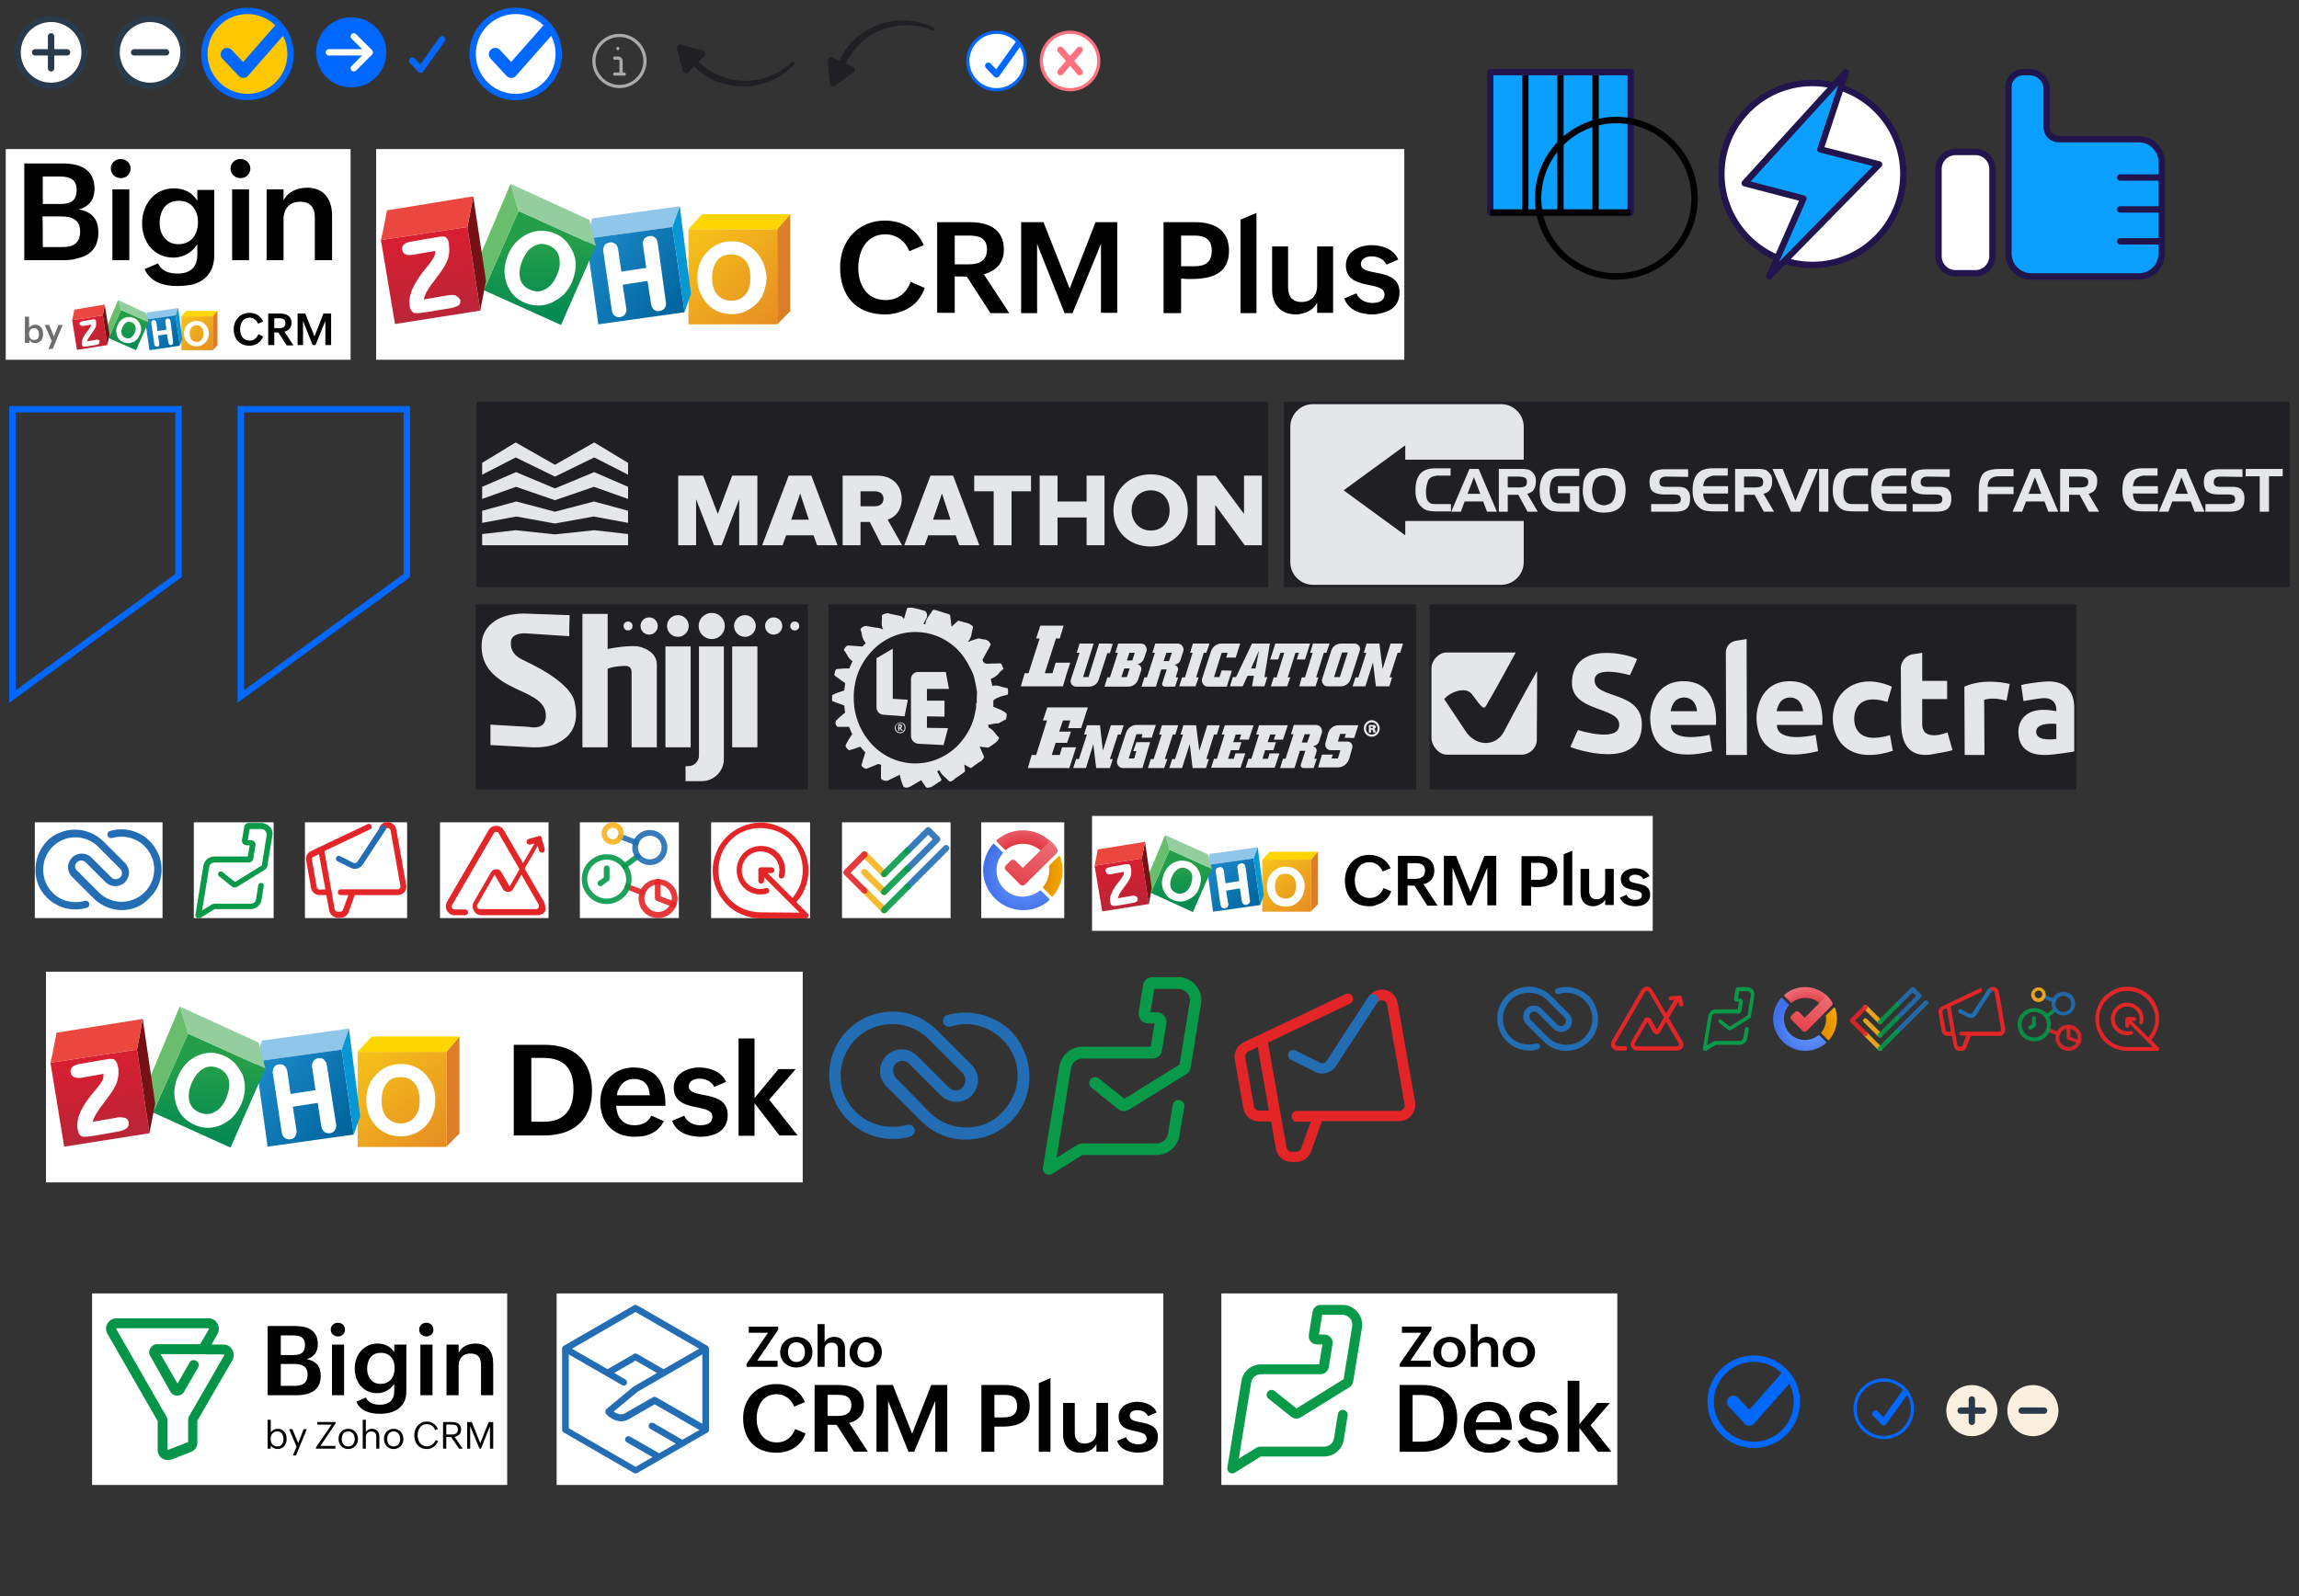 <?xml version="1.0" encoding="UTF-8"?>
<svg id="Layer_1" data-name="Layer 1" xmlns="http://www.w3.org/2000/svg" width="720" height="500" xmlns:xlink="http://www.w3.org/1999/xlink" version="1.1" viewBox="0 0 720 500">
  <rect x="0" y="0" width="720" height="500" fill="#333333" stroke="none"/>
  <defs>
    <style>
      .cls-1 {
        fill: #236eb4;
      }

      .cls-1, .cls-2, .cls-3, .cls-4, .cls-5, .cls-6, .cls-7, .cls-8, .cls-9, .cls-10, .cls-11, .cls-12, .cls-13, .cls-14, .cls-15, .cls-16, .cls-17, .cls-18, .cls-19, .cls-20, .cls-21, .cls-22, .cls-23, .cls-24, .cls-25, .cls-26, .cls-27, .cls-28, .cls-29, .cls-30, .cls-31, .cls-32, .cls-33, .cls-34, .cls-35, .cls-36, .cls-37, .cls-38, .cls-39, .cls-40, .cls-41, .cls-42, .cls-43, .cls-44, .cls-45, .cls-46, .cls-47, .cls-48, .cls-49, .cls-50, .cls-51, .cls-52, .cls-53, .cls-54, .cls-55, .cls-56, .cls-57, .cls-58 {
        stroke-width: 0px;
      }

      .cls-2 {
        fill: #f7b21b;
      }

      .cls-3 {
        fill: #009849;
      }

      .cls-4 {
        fill: #6d6d6d;
      }

      .cls-59, .cls-60, .cls-7, .cls-61, .cls-62, .cls-63, .cls-64, .cls-65, .cls-66, .cls-67, .cls-68, .cls-69, .cls-70, .cls-71 {
        fill: none;
      }

      .cls-59, .cls-72, .cls-73, .cls-64, .cls-68, .cls-69, .cls-70 {
        stroke: #0067ff;
      }

      .cls-59, .cls-62, .cls-63, .cls-64, .cls-71 {
        stroke-miterlimit: 10;
      }

      .cls-60 {
        stroke: #aaa;
      }

      .cls-60, .cls-61, .cls-72, .cls-73, .cls-65, .cls-74, .cls-66, .cls-67, .cls-75, .cls-68, .cls-69, .cls-70, .cls-76 {
        stroke-linecap: round;
        stroke-linejoin: round;
      }

      .cls-5 {
        fill: #e42528;
      }

      .cls-6 {
        fill: #049849;
      }

      .cls-77 {
        clip-path: url(#clippath);
      }

      .cls-61, .cls-72, .cls-63, .cls-73, .cls-64, .cls-65, .cls-74, .cls-66, .cls-67, .cls-75, .cls-69, .cls-76 {
        stroke-width: 2px;
      }

      .cls-61, .cls-74, .cls-75 {
        stroke: #22154d;
      }

      .cls-72, .cls-75, .cls-57, .cls-76 {
        fill: #fff;
      }

      .cls-8 {
        fill: url(#linear-gradient);
      }

      .cls-9 {
        fill: #f8b11c;
      }

      .cls-10 {
        fill: url(#radial-gradient);
      }

      .cls-11 {
        fill: url(#linear-gradient-11);
      }

      .cls-12 {
        fill: url(#linear-gradient-12);
      }

      .cls-13 {
        fill: url(#linear-gradient-13);
      }

      .cls-14 {
        fill: url(#linear-gradient-10);
      }

      .cls-15 {
        fill: url(#linear-gradient-17);
      }

      .cls-16 {
        fill: url(#linear-gradient-16);
      }

      .cls-17 {
        fill: url(#linear-gradient-19);
      }

      .cls-18 {
        fill: url(#linear-gradient-15);
      }

      .cls-19 {
        fill: url(#linear-gradient-18);
      }

      .cls-20 {
        fill: url(#linear-gradient-14);
      }

      .cls-21 {
        fill: url(#linear-gradient-20);
      }

      .cls-62 {
        stroke-width: 2.005px;
      }

      .cls-62, .cls-63 {
        stroke: #000;
      }

      .cls-73 {
        fill: #ffc700;
      }

      .cls-22 {
        fill: #216db3;
      }

      .cls-65, .cls-76 {
        stroke: #293a4b;
      }

      .cls-23 {
        fill: #059548;
      }

      .cls-24 {
        fill: #761116;
      }

      .cls-78 {
        clip-path: url(#clippath-1);
      }

      .cls-79 {
        clip-path: url(#clippath-3);
      }

      .cls-80 {
        clip-path: url(#clippath-2);
      }

      .cls-74 {
        fill: #0ba0ff;
      }

      .cls-25 {
        fill: #dc7e28;
      }

      .cls-26 {
        fill: #000;
      }

      .cls-27 {
        fill: url(#radial-gradient-2);
      }

      .cls-28 {
        fill: url(#radial-gradient-3);
      }

      .cls-29 {
        fill: url(#radial-gradient-4);
      }

      .cls-30 {
        fill: url(#radial-gradient-6);
      }

      .cls-31 {
        fill: url(#radial-gradient-5);
      }

      .cls-32 {
        fill: #fbefe0;
      }

      .cls-66, .cls-71 {
        stroke: #ff717f;
      }

      .cls-33 {
        fill: #e4e6e8;
      }

      .cls-34 {
        fill: #94cd9e;
      }

      .cls-35 {
        fill: #049949;
      }

      .cls-36 {
        fill: #e42527;
      }

      .cls-67 {
        stroke: #fff;
      }

      .cls-37 {
        fill: #fdd600;
      }

      .cls-38 {
        fill: #0067ff;
      }

      .cls-39 {
        fill: #e32628;
      }

      .cls-40 {
        fill: #f7b11a;
      }

      .cls-81 {
        opacity: .9;
      }

      .cls-41 {
        fill: #226db4;
      }

      .cls-42 {
        fill: #e32327;
      }

      .cls-43 {
        fill: #1f1f24;
      }

      .cls-44 {
        fill: url(#linear-gradient-4);
      }

      .cls-45 {
        fill: url(#linear-gradient-2);
      }

      .cls-46 {
        fill: url(#linear-gradient-3);
      }

      .cls-47 {
        fill: url(#linear-gradient-8);
      }

      .cls-48 {
        fill: url(#linear-gradient-9);
      }

      .cls-49 {
        fill: url(#linear-gradient-7);
      }

      .cls-50 {
        fill: url(#linear-gradient-5);
      }

      .cls-51 {
        fill: url(#linear-gradient-6);
      }

      .cls-52 {
        fill: #eb473e;
      }

      .cls-53 {
        fill: #0697d4;
      }

      .cls-54 {
        fill: #089949;
      }

      .cls-68 {
        stroke-width: 2.029px;
      }

      .cls-55 {
        fill: #8fc6e9;
      }

      .cls-56 {
        fill: #226eb3;
      }

      .cls-70 {
        stroke-width: 4px;
      }

      .cls-58 {
        fill: #69be6d;
      }
    </style>
    <linearGradient id="linear-gradient" x1="56.674" y1="5968.808" x2="66.467" y2="5979.596" gradientTransform="translate(0 -5870)" gradientUnits="userSpaceOnUse">
      <stop offset=".006" stop-color="#f7c419"/>
      <stop offset="1" stop-color="#e68d24"/>
    </linearGradient>
    <linearGradient id="linear-gradient-2" x1="45.759" y1="5970.122" x2="55.858" y2="5978.231" gradientTransform="translate(0 -5870)" gradientUnits="userSpaceOnUse">
      <stop offset=".006" stop-color="#1c89c9"/>
      <stop offset="1" stop-color="#00649d"/>
    </linearGradient>
    <linearGradient id="linear-gradient-3" x1="40.25" y1="5970.574" x2="40.25" y2="5979.424" gradientTransform="translate(0 -5870)" gradientUnits="userSpaceOnUse">
      <stop offset="0" stop-color="#249e49"/>
      <stop offset="1" stop-color="#008953"/>
    </linearGradient>
    <linearGradient id="linear-gradient-4" x1="27.406" y1="5969.708" x2="28.928" y2="5978.896" gradientTransform="translate(0 -5870)" gradientUnits="userSpaceOnUse">
      <stop offset="0" stop-color="#d71f31"/>
      <stop offset="1" stop-color="#ba2537"/>
    </linearGradient>
    <linearGradient id="linear-gradient-5" x1="215.318" y1="6631.076" x2="242.888" y2="6661.449" gradientTransform="translate(0 -6560)" gradientUnits="userSpaceOnUse">
      <stop offset=".006" stop-color="#f7c419"/>
      <stop offset="1" stop-color="#e68d24"/>
    </linearGradient>
    <linearGradient id="linear-gradient-6" x1="184.586" y1="6634.775" x2="213.019" y2="6657.607" gradientTransform="translate(0 -6560)" gradientUnits="userSpaceOnUse">
      <stop offset=".006" stop-color="#1c89c9"/>
      <stop offset="1" stop-color="#00649d"/>
    </linearGradient>
    <linearGradient id="linear-gradient-7" x1="169.05" y1="6636.041" x2="169.05" y2="6660.956" gradientTransform="translate(0 -6560)" gradientUnits="userSpaceOnUse">
      <stop offset="0" stop-color="#249e49"/>
      <stop offset="1" stop-color="#008953"/>
    </linearGradient>
    <linearGradient id="linear-gradient-8" x1="132.925" y1="6633.603" x2="137.209" y2="6659.47" gradientTransform="translate(0 -6560)" gradientUnits="userSpaceOnUse">
      <stop offset="0" stop-color="#d71f31"/>
      <stop offset="1" stop-color="#ba2537"/>
    </linearGradient>
    <radialGradient id="radial-gradient" cx="1172.863" cy="-4347.941" fx="1172.863" fy="-4347.941" r="31.847" gradientTransform="translate(-168.433 -1538.962) scale(.417 -.417)" gradientUnits="userSpaceOnUse">
      <stop offset=".18" stop-color="#6298fb"/>
      <stop offset=".96" stop-color="#4270ea"/>
    </radialGradient>
    <radialGradient id="radial-gradient-2" cx="1173.246" cy="-4347.843" fx="1173.246" fy="-4347.843" r="36.431" gradientTransform="translate(-168.433 -1538.962) scale(.417 -.417)" gradientUnits="userSpaceOnUse">
      <stop offset=".51" stop-color="#e69200"/>
      <stop offset="1" stop-color="#ffb600"/>
    </radialGradient>
    <radialGradient id="radial-gradient-3" cx="1173.269" cy="-4347.725" fx="1173.269" fy="-4347.725" r="38.653" gradientTransform="translate(-168.433 -1538.962) scale(.417 -.417)" gradientUnits="userSpaceOnUse">
      <stop offset=".51" stop-color="#e12935"/>
      <stop offset="1" stop-color="#eb7078"/>
    </radialGradient>
    <linearGradient id="linear-gradient-9" x1="319.765" y1="-2401.978" x2="328.749" y2="-2377.295" gradientTransform="translate(0 -2124) scale(1 -1)" gradientUnits="userSpaceOnUse">
      <stop offset="0" stop-color="#e5414b"/>
      <stop offset="1" stop-color="#ef888f"/>
    </linearGradient>
    <clipPath id="clippath">
      <path class="cls-7" d="M323.9,265.1c.7.4,1.4.8,1.9,1.3l2.1-2.1c.4-.4.4-1.1,0-1.6l-.1-.1c-.3-.2-.6-.4-.9-.6l-3,3.1Z"/>
    </clipPath>
    <linearGradient id="linear-gradient-10" x1="319.82" y1="-2401.997" x2="325.504" y2="-2386.382" gradientTransform="translate(0 -2124) scale(1 -1)" gradientUnits="userSpaceOnUse">
      <stop offset="0" stop-color="#c00e19"/>
      <stop offset="1" stop-color="#e12935"/>
    </linearGradient>
    <linearGradient id="linear-gradient-11" x1="395.167" y1="6828.931" x2="410.205" y2="6845.498" gradientTransform="translate(0 -6560)" gradientUnits="userSpaceOnUse">
      <stop offset=".006" stop-color="#f7c419"/>
      <stop offset="1" stop-color="#e68d24"/>
    </linearGradient>
    <linearGradient id="linear-gradient-12" x1="378.405" y1="6830.95" x2="393.913" y2="6843.404" gradientTransform="translate(0 -6560)" gradientUnits="userSpaceOnUse">
      <stop offset=".006" stop-color="#1c89c9"/>
      <stop offset="1" stop-color="#00649d"/>
    </linearGradient>
    <linearGradient id="linear-gradient-13" x1="369.95" y1="6831.633" x2="369.95" y2="6845.223" gradientTransform="translate(0 -6560)" gradientUnits="userSpaceOnUse">
      <stop offset="0" stop-color="#249e49"/>
      <stop offset="1" stop-color="#008953"/>
    </linearGradient>
    <linearGradient id="linear-gradient-14" x1="350.242" y1="6830.301" x2="352.578" y2="6844.411" gradientTransform="translate(0 -6560)" gradientUnits="userSpaceOnUse">
      <stop offset="0" stop-color="#d71f31"/>
      <stop offset="1" stop-color="#ba2537"/>
    </linearGradient>
    <linearGradient id="linear-gradient-15" x1="111.701" y1="1710.757" x2="139.261" y2="1741.119" gradientTransform="translate(0 -1382)" gradientUnits="userSpaceOnUse">
      <stop offset=".006" stop-color="#f7c419"/>
      <stop offset="1" stop-color="#e68d24"/>
    </linearGradient>
    <linearGradient id="linear-gradient-16" x1="81.006" y1="1714.441" x2="109.428" y2="1737.265" gradientTransform="translate(0 -1382)" gradientUnits="userSpaceOnUse">
      <stop offset=".006" stop-color="#1c89c9"/>
      <stop offset="1" stop-color="#00649d"/>
    </linearGradient>
    <linearGradient id="linear-gradient-17" x1="65.5" y1="1715.672" x2="65.5" y2="1740.578" gradientTransform="translate(0 -1382)" gradientUnits="userSpaceOnUse">
      <stop offset="0" stop-color="#249e49"/>
      <stop offset="1" stop-color="#008953"/>
    </linearGradient>
    <linearGradient id="linear-gradient-18" x1="29.386" y1="1713.235" x2="33.669" y2="1739.093" gradientTransform="translate(0 -1382)" gradientUnits="userSpaceOnUse">
      <stop offset="0" stop-color="#d71f31"/>
      <stop offset="1" stop-color="#ba2537"/>
    </linearGradient>
    <radialGradient id="radial-gradient-4" cx="3420.81" cy="9899.413" fx="3420.81" fy="9899.413" r="25.477" gradientTransform="translate(-860.221 -3806.047) scale(.417)" gradientUnits="userSpaceOnUse">
      <stop offset=".18" stop-color="#6298fb"/>
      <stop offset=".96" stop-color="#4270ea"/>
    </radialGradient>
    <radialGradient id="radial-gradient-5" cx="3421.117" cy="9899.334" fx="3421.117" fy="9899.334" r="29.145" gradientTransform="translate(-860.221 -3806.047) scale(.417)" gradientUnits="userSpaceOnUse">
      <stop offset=".51" stop-color="#e69200"/>
      <stop offset="1" stop-color="#ffb600"/>
    </radialGradient>
    <radialGradient id="radial-gradient-6" cx="3421.136" cy="9899.239" fx="3421.136" fy="9899.239" r="30.923" gradientTransform="translate(-860.221 -3806.047) scale(.417)" gradientUnits="userSpaceOnUse">
      <stop offset=".51" stop-color="#e12935"/>
      <stop offset="1" stop-color="#eb7078"/>
    </radialGradient>
    <linearGradient id="linear-gradient-19" x1="564.829" y1="3599.548" x2="572.016" y2="3579.801" gradientTransform="translate(0 -3276)" gradientUnits="userSpaceOnUse">
      <stop offset="0" stop-color="#e5414b"/>
      <stop offset="1" stop-color="#ef888f"/>
    </linearGradient>
    <clipPath id="clippath-1">
      <path class="cls-7" d="M568.1,313.2c.6.3,1.1.6,1.5,1l1.7-1.7c.3-.3.3-.9,0-1.2,0,0-.1,0-.1-.1-.2-.2-.5-.3-.7-.5l-2.4,2.5h0Z"/>
    </clipPath>
    <linearGradient id="linear-gradient-20" x1="564.842" y1="3599.552" x2="569.389" y2="3587.06" gradientTransform="translate(0 -3276)" gradientUnits="userSpaceOnUse">
      <stop offset="0" stop-color="#c00e19"/>
      <stop offset="1" stop-color="#e12935"/>
    </linearGradient>
    <clipPath id="clippath-2">
      <circle class="cls-7" cx="312.1" cy="19.1" r="9"/>
    </clipPath>
    <clipPath id="clippath-3">
      <circle class="cls-7" cx="589.947" cy="441.323" r="9"/>
    </clipPath>
  </defs>
  <path class="cls-43" d="M402.1,125.9h315v58h-315v-58h0Z"/>
  <g>
    <circle class="cls-76" cx="16" cy="16.4" r="10.5"/>
    <g>
      <line class="cls-65" x1="16" y1="11.4" x2="16" y2="21.4"/>
      <line class="cls-65" x1="21" y1="16.4" x2="11" y2="16.4"/>
    </g>
  </g>
  <circle class="cls-76" cx="47" cy="16.4" r="10.5"/>
  <line class="cls-65" x1="52" y1="16.4" x2="42" y2="16.4"/>
  <g>
    <circle class="cls-38" cx="110" cy="16.4" r="11"/>
    <g>
      <polyline class="cls-67" points="110.8 11.4 115.8 16.4 110.8 21.4"/>
      <line class="cls-67" x1="115" y1="16.4" x2="103" y2="16.4"/>
    </g>
  </g>
  <polyline class="cls-68" points="129.1 19 131.7 21.8 138.5 12.3"/>
  <g>
    <circle class="cls-72" cx="161.5" cy="16.9" r="13.5"/>
    <polyline class="cls-70" points="155.1 17 160.1 22.4 171.5 9.5"/>
  </g>
  <g>
    <circle class="cls-73" cx="77.5" cy="16.9" r="13.5"/>
    <polyline class="cls-70" points="71.1 17 76.2 22.4 87.4 9.6"/>
  </g>
  <g>
    <rect class="cls-57" x="1.8" y="46.7" width="108" height="66"/>
    <g>
      <g>
        <path class="cls-26" d="M20.3,81.5H7.6v-30.3h11.9c5.6,0,10.1,1.8,10.1,8,0,3.2-1.6,5.5-4.9,6.4,4.2.8,6.1,3.1,6.1,7.3,0,4.8-2.7,7.2-6.5,8-1.2.4-2.5.6-4,.6ZM13.4,63.9h5.5c3.3,0,5.1-1,5.1-4.5,0-3.3-2.3-4.1-5.2-4.1h-5.4v8.6ZM13.4,77.4h6.2c3.4,0,5.5-1.3,5.5-4.9,0-3.7-2.6-4.7-5.9-4.7h-5.9c.1,0,.1,9.6.1,9.6Z"/>
        <path class="cls-26" d="M37.8,55.8c-1.7,0-3.1-1.3-3.1-3s1.4-3,3.1-3,3.1,1.3,3.1,3c0,1.3-.8,2.4-1.9,2.8-.4.1-.8.2-1.2.2ZM40.5,59.3v22.2h-5.3v-22.2h5.3Z"/>
        <path class="cls-26" d="M55.6,89.6c-4.2,0-8.5-1.1-10.3-5.3l4.2-1.8c1.1,2.5,3.6,3.2,6.1,3.2,3.9,0,6.2-1.9,6.2-5.9v-3.3c-1.5,2.5-4.4,4.2-7.4,4.2-6.3,0-9.9-5-9.9-10.8s3.8-10.9,10-10.9c3,0,5.7,1.2,7.3,3.9v-3.4h5.3v20.5c0,5.2-2.9,8.2-7.1,9.2-1.3.2-2.8.4-4.4.4h0ZM55.8,76.5c4.2,0,6.2-3.1,6.2-6.9,0-3.7-2-6.7-6-6.7-4.2,0-6,3.2-6,7.1,0,2.6,1.2,5,3.4,6,.7.3,1.5.5,2.4.5Z"/>
        <path class="cls-26" d="M75.3,55.8c-1.7,0-3.1-1.3-3.1-3s1.4-3,3.1-3,3.1,1.3,3.1,3c0,1.3-.8,2.4-1.9,2.8-.3.1-.7.2-1.2.2ZM78,59.3v22.2h-5.3v-22.2h5.3Z"/>
        <path class="cls-26" d="M88.8,68.5v13h-5.3v-22.2h5.3v3.5c1.4-2.8,4.4-4,7.4-4,5.4,0,7.8,3.8,7.8,8.8v13.9h-5.4v-13.4c0-3.1-1.4-4.9-4.6-4.9-2.5,0-4.1,1.2-4.8,3.1-.2.6-.4,1.4-.4,2.2Z"/>
      </g>
      <g>
        <path class="cls-4" d="M11.1,107.5c-.8,0-1.5-.3-1.9-1v.9h-1.4v-8.2h1.3v3.5c.4-.6,1.2-1,1.9-1,1.7,0,2.5,1.4,2.5,2.9,0,.8-.2,1.5-.6,2-.2.3-.5.5-.8.6-.3.2-.6.3-1,.3ZM10.7,106.5c1.2,0,1.5-.9,1.5-1.9,0-.9-.5-1.8-1.5-1.8-1.2,0-1.6.9-1.6,1.9,0,.8.3,1.4.9,1.7.2,0,.4.1.7.1Z"/>
        <path class="cls-4" d="M19.6,101.8l-3.1,7.5h-1.3l1-2.5-2.2-5h1.4l1.5,3.6,1.4-3.6h1.3Z"/>
      </g>
      <g>
        <path class="cls-26" d="M78.2,108.3c-3.2,0-5-2.1-5-5.2,0-2.8,2-5.1,4.9-5.1,1.9,0,3.5.9,4.3,2.7l-1.6.7c-.4-1.1-1.4-1.9-2.6-1.9-2.1,0-3,1.8-3,3.7s.9,3.5,3,3.5c1.3,0,2.2-.8,2.7-2l1.5.7c-.5,1.4-1.6,2.3-2.9,2.7-.3.1-.8.2-1.3.2h0Z"/>
        <path class="cls-26" d="M85.9,104.1v4h-1.9v-9.9h3.6c2,0,3.7.7,3.7,3,0,1.4-.8,2.3-2.2,2.7l2.8,4.3h-2.1l-2.6-4-1.3-.1h0ZM85.9,102.8h1.6c1.1,0,1.9-.4,1.9-1.6s-.9-1.5-1.9-1.5h-1.6v3.1Z"/>
        <path class="cls-26" d="M94.9,100.5v7.6h-1.7v-9.9h2.4l2.9,7.2,2.8-7.2h2.4v9.9h-1.8v-7.6l-3.1,7.6h-.9s-3-7.6-3-7.6Z"/>
      </g>
      <g>
        <g>
          <polygon class="cls-25" points="68.1 97.4 68.1 108.2 66.6 109.7 66.6 99.1 68.1 97.4"/>
          <rect class="cls-8" x="56.8" y="99.1" width="9.9" height="10.6"/>
          <polygon class="cls-37" points="58.3 97.4 56.8 99.1 66.6 99.1 68.1 97.4 58.3 97.4"/>
        </g>
        <polygon class="cls-55" points="46.1 97.9 55.8 96.5 55 98.8 45.4 100.1 46.1 97.9"/>
        <polygon class="cls-45" points="55 98.8 56.3 108.3 46.8 109.7 45.4 100.1 55 98.8"/>
        <polyline class="cls-53" points="55 98.8 56.3 108.3 57.1 106.3 55.8 96.6 55.8 96.5"/>
        <polygon class="cls-46" points="37.9 97.1 46.5 100.9 42.6 109.7 34 105.9 37.9 97.1"/>
        <polygon class="cls-34" points="37 94 37.9 97.1 46.5 100.9 45.8 98.1 37 94"/>
        <polygon class="cls-58" points="37 94 33.5 102.2 34 105.9 37.9 97.1 37 94"/>
        <polygon class="cls-44" points="32.2 98.8 33.6 108.1 24.1 109.6 22.6 100.3 32.2 98.8"/>
        <polygon class="cls-24" points="32.8 95.4 34.3 104.8 33.6 108.1 32.2 98.8 32.8 95.4"/>
        <path class="cls-57" d="M65.1,102.9c-.2-.5-.5-.9-.9-1.3s-.8-.7-1.2-.8c-.5-.2-.9-.3-1.5-.3-.5,0-1,.1-1.5.3-.5.2-.9.5-1.2.8-.4.4-.7.8-.9,1.3s-.3,1-.3,1.6.1,1.1.3,1.6.5.9.9,1.3.8.6,1.2.8c.5.2,1,.3,1.5.3s1-.1,1.5-.3c.5-.2.9-.5,1.2-.8.4-.4.7-.8.9-1.3.2-.5.3-1,.3-1.6s-.1-1.1-.3-1.6ZM63.1,106.4c-.4.5-.9.7-1.5.7-.7,0-1.2-.2-1.6-.7-.4-.5-.6-1.1-.6-1.9s.2-1.5.6-1.9c.4-.5.9-.7,1.6-.7s1.2.2,1.5.7c.4.5.6,1.1.6,1.9s-.2,1.4-.6,1.9ZM28.9,104.2h0ZM31.2,106.7c-.1-.1-.2-.2-.3-.2s-.3-.1-.5-.1-.4,0-.6.1l-2.5.4c0-.2.1-.4.3-.8.2-.3.5-.8.8-1.2h0c.1-.2.2-.3.3-.4,0-.1.1-.1.2-.3.6-.8.9-1.4,1.1-1.8.1-.3.1-.5.1-.8v-.8c0-.2-.1-.3-.1-.4-.1-.1-.1-.2-.2-.3-.1-.1-.2-.1-.4-.1s-.3,0-.6.1l-2.9.5c-.4.1-.6.2-.8.3-.1.1-.2.3-.2.5v.1c0,.2.2.4.4.5.1.1.3.1.4.1h.4l2.4-.4v.1c0,.2,0,.3-.1.4-.1.2-.3.5-.5.9-.1.1-.2.3-.4.5-.7.8-1.1,1.5-1.4,2h0c-.2.4-.3.8-.4,1.1,0,.2-.1.4-.1.6v.4c0,.2.1.4.1.5.1.1.1.2.2.3.1.1.2.1.4.1s.6,0,1-.1l2.6-.4c.5-.1.8-.2,1-.3.1-.1.2-.3.2-.5v-.2c.2-.2.1-.4.1-.4h0ZM43.1,100.4c-.3-.4-.7-.6-1.2-.8-.5-.2-1-.3-1.4-.3h0c-.5,0-1,.1-1.5.3h0c-.5.2-.9.5-1.3.9-.4.4-.7.9-.9,1.4s-.4,1.1-.4,1.6v.2c0,.5.1,1,.2,1.4.2.5.4.9.8,1.3.3.4.8.6,1.3.8h0c.5.2,1,.3,1.4.3h0c.5,0,1-.1,1.5-.3h0c.5-.2.9-.5,1.3-.9s.7-.9.9-1.4.4-1.1.4-1.6v-.2c0-.5-.1-1-.3-1.4-.2-.6-.5-1-.8-1.3ZM42.2,104.2c-.3.8-.8,1.3-1.3,1.6-.3.2-.6.2-.9.2s-.5-.1-.8-.2c-.6-.3-1-.7-1.1-1.2-.1-.2-.1-.4-.1-.6,0-.4.1-.9.3-1.4.3-.8.8-1.3,1.3-1.6.3-.2.6-.2.9-.2s.5.1.8.2c.6.3,1,.7,1.1,1.3.1.2.1.4.1.6,0,.3-.1.8-.3,1.3ZM53.4,100.7c0-.3-.1-.5-.3-.7-.1-.1-.3-.2-.5-.2h-.1c-.2,0-.4.2-.6.3-.1.1-.1.3-.1.5v.2l.3,2.5-2.8.4-.3-2.5c0-.3-.1-.5-.3-.7-.1-.1-.3-.2-.5-.2h-.1c-.3,0-.5.2-.6.3-.1.1-.1.3-.1.5v.2l.9,6.4c0,.3.1.5.3.7.1.1.3.2.5.2h.2c.2,0,.4-.1.5-.3.1-.1.1-.3.1-.5v-.2l-.4-2.5,2.8-.4.4,2.5c0,.3.1.5.3.7.1.1.3.2.5.2h.1c.2,0,.4-.1.5-.3.1-.1.1-.3.1-.5v-.2s-.8-6.4-.8-6.4Z"/>
        <polygon class="cls-52" points="22.6 100.3 22.8 99.4 23.3 97 32.8 95.4 32.2 98.8 22.6 100.3"/>
      </g>
    </g>
  </g>
  <g>
    <rect class="cls-57" x="117.8" y="46.7" width="322" height="66"/>
    <g>
      <g>
        <path class="cls-26" d="M277.2,98.5c-9.2,0-14.1-5.9-14.1-14.8,0-8.2,5.6-14.6,14-14.6,5.4,0,10,2.6,12.2,7.7l-4.5,1.9c-1.2-3.1-4-5.3-7.5-5.3-6,0-8.5,5.2-8.5,10.5s2.6,10.1,8.6,10.1c3.8,0,6.5-2.2,7.8-5.7l4.4,1.9c-1.3,4-4.5,6.7-8.3,7.7-1.3.4-2.7.6-4.1.6Z"/>
        <path class="cls-26" d="M299,86.6v11.4h-5.5v-28.4h10.3c5.7,0,10.6,2.1,10.6,8.6,0,4.1-2.4,6.7-6.3,7.7l8,12.2h-5.9l-7.4-11.4c.1-.1-3.8-.1-3.8-.1h0ZM299,82.8h4.6c3.2,0,5.5-1.2,5.5-4.7s-2.5-4.3-5.5-4.3h-4.6v9Z"/>
        <path class="cls-26" d="M324.8,76.4v21.7h-5v-28.5h7l8.2,20.8,8.1-20.8h6.8v28.4h-5.1v-21.6l-8.9,21.7h-2.5s-8.6-21.7-8.6-21.7Z"/>
        <path class="cls-26" d="M369.9,87.3v10.8h-5.5v-28.5h9.9c6,0,10.6,2.4,10.6,9,0,7.2-5.6,8.8-11.8,8.8h-1.6c-.5-.1-1.1-.1-1.6-.1ZM369.9,83.4h4.3c3.4,0,5.3-1.4,5.3-4.9,0-3.4-2-4.7-5.3-4.7h-4.3v9.6h0Z"/>
        <path class="cls-26" d="M393.5,66.7v31.4h-5v-29.3s5-2.1,5-2.1Z"/>
        <path class="cls-26" d="M405.9,98.5c-4.9,0-7.5-3.2-7.5-7.8v-13.5h5v12.8c0,2.8,1.3,4.6,4.2,4.6,3,0,4.9-2,4.9-5v-12.4h5v20.8h-5v-3.2c-1,1.9-2.7,3-4.7,3.4-.6.2-1.2.3-1.9.3Z"/>
        <path class="cls-26" d="M429.9,98.5c-3.6,0-7.5-1.2-8.9-5l3.8-1.6c.8,2,2.9,3,5,3,1.8,0,3.8-.5,3.8-2.7,0-4.5-12.1-.9-12.1-9.1,0-4.2,4.1-6.3,8-6.3,3.3,0,7,1.2,8.4,4.5l-3.7,1.6c-.8-1.8-2.8-2.6-4.7-2.6-1.5,0-3.3.7-3.3,2.4,0,4.3,12.1.7,12.1,8.9,0,3.7-2.3,5.7-5.3,6.4-1,.3-2,.5-3.1.5h0Z"/>
      </g>
      <g>
        <g>
          <polygon class="cls-25" points="247.5 67.1 247.5 97.5 243.4 101.6 243.4 71.8 247.5 67.1"/>
          <rect class="cls-50" x="215.6" y="71.8" width="27.8" height="29.8"/>
          <polygon class="cls-37" points="219.9 67.1 215.6 71.8 243.4 71.8 247.5 67.1 219.9 67.1"/>
        </g>
        <polygon class="cls-55" points="185.5 68.4 212.9 64.6 210.6 71.1 183.6 74.8 185.5 68.4"/>
        <polygon class="cls-51" points="210.6 71.1 214.4 97.8 187.4 101.6 183.6 74.8 210.6 71.1"/>
        <polyline class="cls-53" points="210.6 71.1 214.4 97.8 216.4 92 212.9 64.7 212.9 64.6"/>
        <polygon class="cls-49" points="162.4 66.1 186.6 77 175.7 101.8 151.5 90.9 162.4 66.1"/>
        <polygon class="cls-34" points="159.9 57.6 162.4 66.1 186.6 77 184.6 68.9 159.9 57.6"/>
        <polygon class="cls-58" points="159.9 57.6 150.1 80.7 151.5 90.9 162.4 66.1 159.9 57.6"/>
        <polygon class="cls-47" points="146.4 71.1 150.4 97.3 123.7 101.5 119.3 75.2 146.4 71.1"/>
        <polygon class="cls-24" points="148.2 61.5 152.2 88 150.4 97.3 146.4 71.1 148.2 61.5"/>
        <path class="cls-57" d="M239.1,82.5c-.6-1.4-1.4-2.6-2.4-3.7-1.1-1.1-2.2-1.8-3.4-2.4-1.3-.6-2.6-.8-4.1-.8s-2.9.2-4.2.8-2.4,1.3-3.4,2.4c-1.1,1.1-1.9,2.3-2.4,3.7-.6,1.4-.8,2.9-.8,4.5s.2,3.1.8,4.5,1.4,2.7,2.4,3.8c1,1.1,2.1,1.8,3.4,2.3,1.3.6,2.7.8,4.2.8,1.4,0,2.9-.2,4.1-.8,1.3-.6,2.4-1.3,3.5-2.3,1.1-1.1,1.9-2.3,2.4-3.8s.9-2.9.9-4.5c-.2-1.6-.4-3.1-1-4.5ZM233.4,92.3c-1.1,1.3-2.5,1.9-4.4,1.9s-3.3-.7-4.4-1.9c-1.1-1.3-1.6-3.1-1.6-5.3,0-2.3.6-4.1,1.6-5.4s2.5-1.9,4.4-1.9,3.3.7,4.4,1.9c1.1,1.3,1.6,3.1,1.6,5.4s-.5,4.1-1.6,5.3ZM137.2,86.3h0ZM143.6,93.2c-.2-.2-.5-.4-.9-.6s-.8-.2-1.3-.2-1,.1-1.6.2l-7.1,1.2c.1-.6.4-1.2.8-2.2.6-1,1.3-2.2,2.4-3.5h0c.4-.5.6-.8.8-1.1.1-.2.3-.4.6-.8,1.6-2.1,2.6-3.8,3-5.2.2-.8.4-1.6.4-2.3v-.7c0-.6-.1-1.1-.1-1.7-.1-.5-.2-.9-.4-1.2-.1-.3-.4-.6-.6-.8-.3-.2-.7-.2-1.2-.2-.4,0-.9.1-1.6.2l-8.1,1.4c-1,.2-1.7.4-2.2.9-.3.3-.6.8-.6,1.3,0,.133.033.267.1.4.1.7.5,1.2,1.1,1.4.3.2.8.2,1.2.2s.7-.1,1.1-.1l6.9-1.2v.3c0,.4-.1.8-.2,1.2-.2.6-.7,1.3-1.5,2.4-.3.4-.6.8-1.1,1.4-1.9,2.2-3.1,4.2-3.9,5.7h0c-.6,1.1-.9,2.2-1.2,3.2-.1.6-.2,1.2-.2,1.8,0,.4.1.8.1,1.2.1.6.2,1,.4,1.3s.4.6.7.8c.2.2.6.2,1.2.2.7,0,1.6-.1,2.8-.3l7.4-1.2c1.3-.2,2.2-.6,2.8-.9.4-.3.6-.8.6-1.4,0-.2,0-.3-.1-.4-.2-.2-.3-.5-.5-.7h0ZM177.1,75.4c-.9-1-2.1-1.8-3.4-2.3-1.4-.6-2.7-.8-4.1-.8h-.1c-1.4,0-2.8.3-4.1.9h0c-1.4.6-2.6,1.5-3.7,2.6s-1.9,2.4-2.6,4c-.6,1.6-1,3.1-1.1,4.6v.5c0,1.3.2,2.7.7,4s1.2,2.6,2.2,3.6c.9,1,2.1,1.8,3.6,2.4h0c1.4.6,2.7.8,4.1.8h.1c1.4,0,2.8-.3,4.1-.9h0c1.4-.7,2.6-1.5,3.8-2.6,1.1-1.1,1.9-2.4,2.6-4,.6-1.6,1-3.1,1.1-4.6v-.4c0-1.4-.2-2.7-.8-4.1-.7-1.5-1.4-2.7-2.4-3.7h0ZM174.4,86.2c-.9,2.2-2.1,3.6-3.6,4.4-.8.4-1.6.7-2.4.7s-1.5-.2-2.3-.5c-1.7-.7-2.8-1.9-3.2-3.5-.1-.6-.2-1.2-.2-1.8,0-1.2.3-2.5.9-3.9.9-2.2,2.1-3.7,3.6-4.5.8-.4,1.6-.7,2.4-.7s1.5.2,2.3.5c1.7.7,2.8,1.9,3.2,3.5.1.6.2,1.1.2,1.7.1,1.3-.2,2.6-.9,4.1ZM206,76.2c-.1-.8-.4-1.4-.9-1.8-.4-.3-.8-.5-1.4-.5-.1,0-.2,0-.4.1-.7.1-1.2.4-1.6.9-.2.4-.4.8-.4,1.4,0,.2,0,.4.1.7l1,6.9-7.8,1.2-1-6.9c-.1-.8-.4-1.4-.9-1.8-.4-.3-.8-.5-1.4-.5-.1,0-.2,0-.4.1-.8.1-1.3.4-1.6.9-.2.4-.4.8-.4,1.4,0,.2,0,.4.1.7l2.6,18.1c.1.8.4,1.4.9,1.8.4.3.9.5,1.4.5.1,0,.3,0,.4-.1.6-.1,1.2-.4,1.5-.9.2-.4.4-.8.4-1.3,0-.2,0-.4-.1-.7l-1.1-7.2,7.8-1.2,1.1,7.2c.1.8.4,1.4.9,1.8.4.3.9.5,1.4.5.1,0,.2,0,.4-.1.7-.1,1.2-.4,1.6-.9.2-.4.4-.8.4-1.3,0-.2,0-.4-.1-.7l-2.5-18.3Z"/>
        <polygon class="cls-52" points="119.3 75.2 119.9 72.6 121.2 65.9 148.2 61.5 146.4 71.1 119.3 75.2"/>
      </g>
    </g>
  </g>
  <rect class="cls-57" x="14.4" y="304.4" width="237" height="66"/>
  <g>
    <polygon class="cls-64" points="3.9 218.2 3.9 128.2 55.9 128.2 55.9 180.3 3.9 218.2"/>
    <polygon class="cls-64" points="75.4 218.2 75.4 128.2 127.4 128.2 127.4 180.3 75.4 218.2"/>
  </g>
  <g>
    <g>
      <path class="cls-33" d="M447.3,150.5c-.4.9-.6,1.9-.7,3.1v1.2c0,.4.1.9.2,1.3.1.4.3.8.6,1.1.3.3.6.5,1,.6s.8.1,1.2.1h4.8v2.3h-4.8c-.8,0-1.5-.1-2.2-.2s-1.4-.5-2-1c-.7-.6-1.3-1.4-1.6-2.2-.3-.9-.5-1.8-.5-2.7v-1.2c.1-2.1.7-3.7,1.7-4.7s2.5-1.5,4.6-1.5h4.7v2.3h-4.3c-1.4.2-2.3.6-2.7,1.5h0Z"/>
      <path class="cls-33" d="M463.1,146.9l5.7,13.4h-3.1l-1.2-3.2h-5.8l-1.2,3.2h-3l5.7-13.4h2.9ZM459.6,154.7h4l-2-5.2-2,5.2Z"/>
      <path class="cls-33" d="M476.3,146.9h.8c.5,0,1,.1,1.5.2.5.1.9.4,1.3.8.3.3.6.7.8,1.1.2.4.3.9.3,1.3v.6c0,.9-.2,1.7-.6,2.4s-1.1,1.1-2.1,1.4l3.3,5.6h-3.2l-2.9-5.3h-3.3v5.3h-2.8v-13.4h6.9ZM475.7,149.3h-3.5v3.4h3.7c.6,0,1.1-.1,1.6-.3s.7-.7.7-1.4c0-.8-.3-1.3-.8-1.4-.5-.2-1.1-.3-1.7-.3h0Z"/>
      <path class="cls-33" d="M487.9,152.3h6.7v8h-6.1c-.8,0-1.5-.1-2.2-.2-.7-.1-1.4-.5-2-1-.7-.6-1.3-1.4-1.6-2.2-.3-.9-.5-1.8-.5-2.7v-1.2c.1-2.1.7-3.7,1.7-4.7s2.5-1.5,4.6-1.5h6.1v2.3h-6.1c-1.3,0-2.2.5-2.6,1.4s-.6,1.9-.6,3.1h0c0,1.1.2,2.1.6,2.9.4.8,1.3,1.2,2.6,1.2h3.2v-3.2h-3.8v-2.2h0Z"/>
      <path class="cls-33" d="M496,150.6c.3-1,.8-1.8,1.4-2.4.6-.6,1.5-1.1,2.5-1.3.4-.1.8-.2,1.2-.2s.8-.1,1.2-.1.9,0,1.3.1.9.1,1.3.2c1,.2,1.8.7,2.4,1.3s1.1,1.4,1.4,2.4c.1.4.2.9.3,1.4.1.5.1,1,.1,1.5s0,1.1-.1,1.6-.2,1-.3,1.5c-.3,1-.8,1.8-1.4,2.4-.6.6-1.5,1-2.5,1.3-.4.1-.8.2-1.2.2s-.9.1-1.3.1-.8,0-1.2-.1c-.4,0-.8-.1-1.1-.2-1-.2-1.8-.7-2.5-1.3-.6-.6-1.1-1.4-1.4-2.4-.1-.4-.2-.9-.3-1.4-.1-.5-.1-1-.1-1.5s0-1,.1-1.6c0-.6.1-1,.2-1.5h0ZM498.9,151.6c-.1.3-.1.7-.2,1,0,.3-.1.7-.1,1s0,.7.1,1c0,.3.1.7.2,1,.1.6.4,1.1.7,1.5s.8.7,1.3.9c.2.1.4.1.7.2.2,0,.5.1.7.1s.5,0,.7-.1.5-.1.7-.2c.6-.2,1-.5,1.3-.9s.5-.9.7-1.5c.1-.3.1-.7.2-1,0-.3.1-.7.1-1s0-.7-.1-1c0-.3-.1-.7-.2-1-.1-.6-.3-1.1-.7-1.5s-.8-.7-1.3-.9c-.2-.1-.4-.1-.7-.2-.2,0-.5-.1-.7-.1s-.5,0-.7.1c-.2,0-.5.1-.7.2-.6.2-1,.5-1.3.9s-.5.9-.7,1.5h0Z"/>
      <path class="cls-33" d="M521.8,149.3c-.6,0-1.1.1-1.5.4-.4.2-.6.7-.6,1.4,0,.5.2.9.5,1.1s.8.3,1.2.3h4.5c.4,0,.9.1,1.3.2s.8.3,1.1.6.5.6.7,1,.2.8.3,1.2v.8c0,1.6-.5,2.6-1.3,3.2-.8.6-2,.8-3.4.8h-7.5v-2.4h7.1c.6,0,1.2-.1,1.6-.3.5-.2.6-.7.6-1.4-.1-.6-.3-.9-.7-1.1-.4-.1-.8-.2-1.3-.2h-3.3c-1.4,0-2.5-.3-3.3-.8s-1.2-1.6-1.2-3.1c0-1.6.5-2.6,1.3-3.2.8-.6,2-.8,3.4-.8h7.4v2.4l-6.9-.1h0Z"/>
      <path class="cls-33" d="M534.3,150c-.5.5-.8,1.3-.9,2.3h7.8v2.3h-7.8c0,.5.1.9.2,1.4.1.4.3.8.6,1.2.3.3.6.5,1,.6s.8.1,1.2.1h4.8v2.3h-4.8c-.8,0-1.5-.1-2.2-.2-.7-.1-1.4-.5-2-1-.7-.6-1.3-1.4-1.6-2.2-.3-.9-.5-1.8-.5-2.7v-1.2c.1-2.1.7-3.7,1.7-4.7s2.5-1.5,4.6-1.5h4.7v2.3h-4.6c-.9.2-1.6.5-2.2,1h0Z"/>
      <path class="cls-33" d="M550.3,146.9h.8c.5,0,1,.1,1.5.2.5.1.9.4,1.3.8.3.3.6.7.8,1.1.2.4.3.9.3,1.3v.6c0,.9-.2,1.7-.6,2.4-.4.7-1.1,1.1-2.1,1.4l3.3,5.6h-3.2l-2.9-5.3h-3.3v5.3h-2.8v-13.4h6.9ZM549.7,149.3h-3.5v3.4h3.7c.6,0,1.1-.1,1.6-.3s.7-.7.7-1.4c0-.8-.3-1.3-.8-1.4-.5-.2-1.1-.3-1.7-.3h0Z"/>
      <path class="cls-33" d="M555.1,146.9h3.2l4,10,4.1-10h3l-5.6,13.4h-2.9l-5.8-13.4Z"/>
      <path class="cls-33" d="M569.7,160.3v-13.4h2.9v13.4h-2.9Z"/>
      <path class="cls-33" d="M578,150.5c-.4.9-.6,1.9-.7,3.1v1.2c0,.4.1.9.2,1.3.1.4.3.8.6,1.1s.6.5,1,.6.8.1,1.2.1h4.8v2.3h-4.8c-.8,0-1.5-.1-2.2-.2-.7-.1-1.4-.5-2-1-.7-.6-1.3-1.4-1.6-2.2-.3-.9-.5-1.8-.5-2.7v-1.2c.1-2.1.7-3.7,1.7-4.7s2.5-1.5,4.6-1.5h4.7v2.3h-4.6c-1.1.2-2,.6-2.4,1.5h0Z"/>
      <path class="cls-33" d="M590.2,150c-.5.5-.8,1.3-.9,2.3h7.8v2.3h-7.8c0,.5.1.9.2,1.4.1.4.3.8.6,1.2.3.3.6.5,1,.6s.8.1,1.2.1h4.8v2.3h-4.8c-.8,0-1.5-.1-2.2-.2-.7-.1-1.4-.5-2-1-.7-.6-1.3-1.4-1.6-2.2-.3-.9-.5-1.8-.5-2.7v-1.2c.1-2.1.7-3.7,1.7-4.7s2.5-1.5,4.6-1.5h4.7v2.3h-4.6c-1,.2-1.7.5-2.2,1h0Z"/>
      <path class="cls-33" d="M603.6,149.3c-.6,0-1.1.1-1.5.4-.4.2-.6.7-.6,1.4,0,.5.2.9.5,1.1s.8.3,1.2.3h4.5c.4,0,.9.1,1.3.2s.8.3,1.1.6.5.6.7,1,.2.8.3,1.2v.8c0,1.6-.5,2.6-1.3,3.2-.8.6-2,.8-3.4.8h-7.4v-2.4h7.1c.6,0,1.2-.1,1.6-.3.5-.2.6-.7.6-1.4-.1-.6-.3-.9-.7-1.1-.4-.1-.8-.2-1.3-.2h-3.3c-1.4,0-2.5-.3-3.3-.8s-1.2-1.6-1.2-3.1c0-1.6.5-2.6,1.3-3.2.8-.6,2-.8,3.4-.8h7.4v2.4l-7-.1h0Z"/>
      <path class="cls-33" d="M620.9,148.6c.8-1.1,2.6-1.7,5.4-1.7h4.3v2.3h-4.6c-1.2,0-2,.3-2.6.8s-.9,1.3-.9,2.5h8.1v2.3h-8.1v5.5h-2.8v-6.2c0-2.6.4-4.4,1.2-5.5h0Z"/>
      <path class="cls-33" d="M638.9,146.9l5.7,13.4h-3.1l-1.2-3.2h-5.8l-1.2,3.2h-3l5.7-13.4h2.9,0ZM635.3,154.7h4l-2-5.2-2,5.2Z"/>
      <path class="cls-33" d="M652.1,146.9h.8c.5,0,1,.1,1.5.2.5.1.9.4,1.3.8.3.3.6.7.8,1.1.2.4.3.9.3,1.3v.6c0,.9-.2,1.7-.6,2.4-.4.7-1.1,1.1-2.1,1.4l3.3,5.6h-3.2l-2.9-5.3h-3.3v5.3h-2.8v-13.4h6.9ZM651.4,149.3h-3.4v3.4h3.7c.6,0,1.1-.1,1.6-.3s.7-.7.7-1.4c0-.8-.3-1.3-.8-1.4-.6-.2-1.1-.3-1.8-.3h0Z"/>
      <path class="cls-33" d="M668.9,150c-.5.5-.8,1.3-.9,2.3h7.8v2.3h-7.8c0,.5.1.9.2,1.4.1.4.3.8.6,1.2.3.3.6.5,1,.6s.8.1,1.2.1h4.8v2.3h-4.8c-.8,0-1.5-.1-2.2-.2-.7-.1-1.4-.5-2-1-.7-.6-1.3-1.4-1.6-2.2-.3-.9-.5-1.8-.5-2.7v-1.2c.1-2.1.7-3.7,1.7-4.7s2.5-1.5,4.6-1.5h4.7v2.3h-4.6c-1,.2-1.7.5-2.2,1h0Z"/>
      <path class="cls-33" d="M684.7,146.9l5.7,13.4h-3.1l-1.2-3.2h-5.8l-1.2,3.2h-3l5.7-13.4h2.9,0ZM681.2,154.7h4l-2-5.2-2,5.2Z"/>
      <path class="cls-33" d="M695.4,149.3c-.6,0-1.1.1-1.5.4-.4.2-.6.7-.6,1.4,0,.5.2.9.5,1.1s.8.3,1.2.3h4.5c.4,0,.9.1,1.3.2s.8.3,1.1.6.5.6.7,1,.2.8.3,1.2v.8c0,1.6-.5,2.6-1.3,3.2-.8.6-2,.8-3.4.8h-7.5v-2.4h7.1c.6,0,1.2-.1,1.6-.3.5-.2.6-.7.6-1.4-.1-.6-.3-.9-.7-1.1-.4-.1-.8-.2-1.3-.2h-3.3c-1.4,0-2.5-.3-3.3-.8s-1.2-1.6-1.2-3.1c0-1.6.5-2.6,1.3-3.2.8-.6,2-.8,3.4-.8h7.4v2.4l-6.9-.1h0Z"/>
      <path class="cls-33" d="M703.3,149.2v-2.3h11.6v2.3h-4.3v11.1h-2.9v-11.1h-4.4,0Z"/>
    </g>
    <path class="cls-33" d="M440.1,163.2v4.5l-19.3-14.1,19.3-14.1v4.5h37.1v-10.3c0-3.9-3.2-7.1-7.1-7.1h-58.9c-3.9,0-7.1,3.2-7.1,7.1v42.4c0,3.9,3.2,7.1,7.1,7.1h58.9c3.9,0,7.1-3.2,7.1-7.1v-12.9h-37.1Z"/>
  </g>
  <path class="cls-43" d="M259.5,189.3h184v58h-184v-58Z"/>
  <g>
    <g>
      <polygon class="cls-33" points="377.8 204.5 378.8 201.6 373.6 201.6 372.7 204.5 373.5 204.5 371.1 212.2 370.2 212.2 369.3 215 374.4 215 375.4 212.2 374.6 212.2 377 204.5 377.8 204.5"/>
      <polygon class="cls-33" points="368.1 230.1 369 227.2 363.9 227.2 363 230.1 363.8 230.1 361.3 237.8 360.4 237.8 359.5 240.6 364.6 240.6 365.6 237.8 364.8 237.8 367.3 230.1 368.1 230.1"/>
      <polygon class="cls-33" points="415.4 204.5 416.4 201.6 411.2 201.6 410.3 204.5 411.1 204.5 408.7 212.2 407.7 212.2 406.9 215 412 215 412.9 212.2 412.2 212.2 414.6 204.5 415.4 204.5"/>
      <polygon class="cls-33" points="408.2 201.6 407.7 201.6 402 201.6 401.5 201.6 399.4 201.6 397.8 206.6 400.3 206.6 401 204.5 402.2 204.5 399.8 212.2 398.9 212.2 398 215 403.1 215 404.1 212.2 403.3 212.2 405.7 204.5 406.8 204.5 406.1 206.6 408.7 206.6 410.3 201.6 408.2 201.6"/>
      <polygon class="cls-33" points="335.2 207.6 330.6 207.6 329.6 210.9 327.2 210.9 330.7 200 331.9 200 333.1 196 325.8 196 324.5 200 325.6 200 322.1 210.9 320.9 210.9 319.7 215 332.9 215 334.1 210.9 334.1 210.9 335.2 207.6"/>
      <polygon class="cls-33" points="438.6 201.6 436.3 201.6 435.5 201.6 433 209.6 432 201.6 430.3 201.6 428.8 201.6 428 201.6 427.1 204.5 427.9 204.5 425.4 212.2 424.5 212.2 423.6 215 424.5 215 426.8 215 427.6 215 430 207.5 430.9 215 432.8 215 434.3 215 435.1 215 436 212.2 435.2 212.2 437.7 204.5 438.5 204.5 439.4 201.6 438.6 201.6"/>
      <polygon class="cls-33" points="381.1 227.2 378.8 227.2 378.1 227.2 375.6 235.2 374.6 227.2 372.8 227.2 371.4 227.2 370.6 227.2 369.7 230.1 370.5 230.1 368 237.8 367.1 237.8 366.2 240.6 367.1 240.6 369.4 240.6 370.2 240.6 372.6 233.1 373.5 240.6 375.4 240.6 376.9 240.6 377.7 240.6 378.6 237.8 377.8 237.8 380.2 230.1 381.1 230.1 382 227.2 381.1 227.2"/>
      <polygon class="cls-33" points="351 227.2 348.7 227.2 347.9 227.2 345.4 235.2 344.5 227.2 342.7 227.2 341.3 227.2 340.4 227.2 339.5 230.1 340.4 230.1 337.9 237.8 337 237.8 336.1 240.6 337 240.6 339.3 240.6 340.1 240.6 342.4 233.1 343.3 240.6 345.3 240.6 346.7 240.6 347.6 240.6 348.5 237.8 347.6 237.8 350.1 230.1 351 230.1 351.9 227.2 351 227.2"/>
      <polygon class="cls-33" points="391.1 231.7 392.6 227.2 390.5 227.2 389.6 227.2 383.6 227.2 382.6 230.1 383.5 230.1 381.1 237.7 380.2 237.7 379.3 240.5 388.5 240.5 390 236 386.9 236 386.4 237.7 384.6 237.7 385.5 235 388 235 388.8 232.5 386.2 232.5 387 230.1 388.7 230.1 388.2 231.7 391.1 231.7"/>
      <polygon class="cls-33" points="338.6 228.1 340.7 221.6 337.7 221.6 336.5 221.6 328 221.6 326.6 225.7 327.9 225.7 324.5 236.5 323.1 236.5 321.9 240.6 334.9 240.6 337 234.1 332.6 234.1 331.9 236.5 329.4 236.5 330.6 232.7 334.2 232.7 335.4 229.2 331.7 229.2 332.9 225.7 335.2 225.7 334.5 228.1 338.6 228.1"/>
      <polygon class="cls-33" points="401.8 231.7 403.3 227.2 401.2 227.2 400.4 227.2 394.3 227.2 393.4 230.1 394.3 230.1 391.9 237.7 391 237.7 390.1 240.5 399.2 240.5 400.7 236 397.6 236 397.1 237.7 395.4 237.7 396.2 235 398.8 235 399.6 232.5 397 232.5 397.8 230.1 399.5 230.1 398.9 231.7 401.8 231.7"/>
      <path class="cls-33" d="M347.8,201.6h-3.6l-3.3,10.5h-1.7l3.3-10.5h-4.4l-.9,2.9h.9l-2.7,8.3c-.4,1.1.4,2.3,1.6,2.3h4.1c1.4,0,2.6-.9,3-2.2l2.7-8.3h.8l.9-2.9h-.7v-.1h0Z"/>
      <path class="cls-33" d="M357.4,201.6h-7.2l-.9,2.9h.8l-2.5,7.7h-.8l-.9,2.9h7.4c1.5,0,2.8-1,3.2-2.4l.9-2.7c.3-.9-.4-1.9-1.3-1.9h-.1c1.1-.1,2-.9,2.3-1.9l.8-2.3c.2-1.2-.6-2.3-1.7-2.3h0ZM352.9,212.1h-1.7l.9-2.7h1.7l-.9,2.7ZM354.6,206.9h-1.7l.8-2.4h1.7l-.8,2.4Z"/>
      <path class="cls-33" d="M368.8,201.6h-7l-.9,2.9h.8l-2.5,7.7h-.8l-.9,2.9h4.5l1.7-5.4h1.7l-1.4,4.3c-.2.5.2,1.1.8,1.1h3.2l1-2.9h-.8l.7-2.2c.2-.7-.2-1.4-.8-1.6l-.3-.1.3-.1c.8-.2,1.5-.8,1.7-1.7l.2-.7.6-1.8c.3-1.2-.6-2.4-1.8-2.4h0ZM364.4,207.1l.9-2.6h1.7l-.9,2.6h-1.7Z"/>
      <path class="cls-33" d="M412.2,227.1h-7l-.9,2.9h.8l-2.5,7.7h-.8l-.9,2.9h4.5l1.7-5.4h1.7l-1.4,4.3c-.2.5.2,1.1.8,1.1h3.2l1-2.9h-.8l.7-2.2c.2-.7-.2-1.4-.8-1.6l-.3-.1.3-.1c.8-.2,1.5-.8,1.7-1.7l.2-.7.6-1.8c.2-1.2-.6-2.4-1.8-2.4h0ZM407.7,232.6l.9-2.6h1.7l-.9,2.6h-1.7Z"/>
      <path class="cls-33" d="M382.6,210l-.7,2.1h-1.7l2.4-7.6h1.9l-.5,1.5h3l1.4-4.4h-5.8c-1.6,0-2.9,1-3.4,2.6l-2.7,8.3c-.4,1.3.5,2.6,1.8,2.6h5.9l1.6-5-3.2-.1h0Z"/>
      <path class="cls-33" d="M397.7,201.6h-5.6l-5,10.5h-1l-.9,2.9h4l1.5-3.3h2l-.6,3.3h3.9l.9-2.9h-.9l1.7-10.5ZM393.2,209.4h-1.4l2.5-5.6-1.1,5.6Z"/>
      <path class="cls-33" d="M424.2,201.6h-4.2c-1.4,0-2.7.9-3.1,2.3l-2.8,8.7c-.4,1.2.5,2.4,1.6,2.4h4.2c1.4,0,2.7-.9,3.1-2.3l2.8-8.7c.5-1.2-.4-2.4-1.6-2.4ZM419.6,212.1h-1.8l2.5-7.7h1.8l-2.5,7.7Z"/>
      <path class="cls-33" d="M360.2,232.5h-4.3l-1,2.8h1l-.7,2.3h-1.7l2.4-7.6h1.9l-.3,1.1h3.2l1.3-4h-6c-1.6,0-2.9,1-3.4,2.6l-2.7,8.3c-.4,1.3.5,2.6,1.8,2.6h6.1l2.4-8.1h0Z"/>
      <path class="cls-33" d="M424.1,231.2l1.3-4h-6.2c-1.6,0-2.9,1.1-3.3,2.6l-.8,3c-.3,1.1.5,2.2,1.6,2.2h3.1l-.8,2.6h-2l.4-1.2h-3.4l-1.2,4h6.2c1.7,0,3.1-1.2,3.6-2.9l.9-3.2c.3-1-.5-2-1.4-2h-3.1l.7-2.4h1.8l-.4,1.2,3,.1h0Z"/>
      <g>
        <path class="cls-33" d="M429.6,225.6c-1.4,0-2.5,1.2-2.5,2.6s1.1,2.6,2.5,2.6,2.5-1.2,2.5-2.6-1.1-2.6-2.5-2.6ZM429.6,230.1c-1,0-1.8-.8-1.8-1.9s.8-1.9,1.8-1.9,1.8.8,1.8,1.9-.8,1.9-1.8,1.9Z"/>
        <path class="cls-33" d="M430.3,228.3h0c.4,0,.6-.3.6-.6s-.3-.6-.6-.6h-1.6v2.4h.7v-.9h.4s.3.5.3.9h.8c-.2-1.2-.6-1.2-.6-1.2h0ZM429.7,228.1h-.4v-.5h.4c.1,0,.3.1.3.3,0,.1-.1.2-.3.2Z"/>
      </g>
    </g>
    <g>
      <path class="cls-33" d="M283.3,224.4l1-5.2-4.7-.3v-15.7l-5.1,3v15.4c0,1.2.9,2.2,2.1,2.3l6.7.5Z"/>
      <path class="cls-33" d="M290.3,228v-3.6l5.5.1v-5h-5.5v-3.7h6.9l-1-5.3h-8.7c-1.2,0-2.2,1-2.2,2.2v17.8c0,1.3,1,2.4,2.3,2.5l7.9.4,1.4-5.3-6.6-.1h0Z"/>
      <path class="cls-33" d="M309,204.3c.1-.2.2-.5.4-.7.3-.6.6-1.1.9-1.7-.4-.9-1-1.5-2.1-1.6-.5,0-1-.2-1.5-.3-.2,0-.5,0-.7.1-.9.3-1.9.6-2.9,1,.7-.9,1.1-1.7,1.2-2.7.1-.6.3-1.2.4-1.8,0-.2,0-.4-.1-.5-.4-.3-.9-.6-1.3-.8-1-.3-1.9-.5-2.9-.8-.3-.1-.4,0-.6.2-.6.5-1.2,1.1-1.8,1.6-.1-.9-.2-1.7-.3-2.5,0-.2-.1-.5-.1-.7,0-.4-.1-.6-.5-.7-1.4-.4-2.7-.9-4.1-1.3-.8-.2-.8-.1-1.2.5-.1.2-.2.3-.3.5-.8,1-1.6,2.1-1.7,3.5-.2-.1-.4-.1-.6-.1.3-.6.5-1.1.8-1.6.5-.7.4-1.4.1-2.1-.1-.1-.2-.3-.4-.4-1.2-.4-2.5-.7-3.8-1-.5-.1-1.1,0-1.6,0-.1,0-.3.2-.3.4-.3,1-.6,2-.9,3.1-.2-.2-.3-.5-.5-.6-.1-.1-.3-.2-.4-.3-1.1-.2-2.2-.5-3.4-.7-.4-.1-.8-.3-1.1-.2-.5.1-.9.3-1.3.5-.1,0-.2.2-.2.3.1,1.4-.4,2.9.4,4.3-.4-.2-.7-.3-1-.4-1.4-.2-2.8-.4-4.2-.7-.7-.1-1,.2-1.5.5-.4.3-.5.6-.3,1,.2.3.2.7.3,1.1.1,1,.5,1.8,1.1,2.6,0,.1.1.1.1.2-.2.3-.5.5-.7.7-.2.3-.4.4-.8.3-1.3-.1-2.7-.2-4-.3-.5,0-1.4,1.1-1.3,1.5,0,0,0,.1.1.1.9,1.1,1.3,2.6,2.6,3.3-.4.8-.7,1.6-1,2.3h-1.6c-.8.1-1.5.1-2.3.2-.1,0-.3.1-.4.2-.2.5-.3,1-.4,1.5,0,.1.1.3.2.4,1,.8,2.1,1.5,3.2,2.3-.1.7-.2,1.6-.3,2.3-.6.2-1.2.4-1.8.6-.6.2-1.1.4-1.7.7-.1.1-.3.2-.3.3v1.5c0,.1.1.2.2.3,1.2.4,2.4.9,3.6,1.3,0,.3.1.7.1,1.1.1.4.1.9.2,1.1-.7.6-1.3,1.1-1.9,1.6-.2.2-.5.5-.7.7-.4.333-.533.767-.4,1.3.1.3.2.5.4.7.1.1.2.2.3.2h3.5c.3.7.7,1.6,1,2.3-.5.7-.9,1.3-1.3,2-.2.3-.3.6-.5.9-.4.7-.4.9.1,1.5.2.2.3.3.5.5.1.1.3.1.4.1,1.1-.3,2.2-.7,3.3-1.1.5.6,1.1,1.3,1.6,1.8-.3.9-.5,1.7-.8,2.5-.1.4-.1.8-.3,1.1-.2.4-.1.6.2.9.2.1.3.3.5.4.3.2.7.3,1.1.1,1-.4,2-.8,2.9-1.2.6-.3,1-.1,1.4.2-.1.4-.1.8-.1,1.1v3c0,.1,0,.2.1.2.4.5,1.5.8,2.1.5,1.2-.6,2.4-1.2,3.7-1.8.1.5.2,1,.3,1.4.2.7.5,1.5.8,2.2,0,.1.2.2.3.3.3.1.7.2,1,.1.3,0,.7-.2.9-.3,1.1-.6,2.2-1.3,3.4-2,.5.8,1,1.5,1.5,2.2.1.1.3.2.4.2.5-.1,1-.1,1.5-.4.9-.5,1.7-1.2,2.6-1.7.4-.2.4-.5.2-.8-.4-.7-.8-1.5-1.2-2.3.3-.1.5-.2.7-.3.4,1,1.2,1.7,2,2.4.2.2.4.4.6.6.6.6.8.7,1.6.2.3-.2.5-.4.7-.6.1-.1.2-.2.3-.2.9-.6,1.7-1.2,2.6-1.8.2-.2.3-.4.2-.6-.1-.5-.1-1.1-.2-1.8.7.4,1.2.7,1.8,1,.1.1.4.1.5,0,.3-.2.6-.5,1-.8.7-.5,1.4-.9,2.1-1.4.2-.2.4-.4.6-.7.1-.1.1-.3.2-.5-.4-1-.9-2-1.4-3.2.8.1,2,.2,2.7.3h0c.9-.5,2.3-1.5,2.9-2.1.4-.6.5-1,.5-1-1.2-1.1-1.8-2.6-3.3-3.2l-.1-.9c.6,0,1.2-.2,1.9-.3.3-.1.6-.1.9-.1h.4l2.4-1.3.2-1.4c0-.2-.1-.4-.3-.6-.5-.3-1-.7-1.5-.9-.7-.3-1.4-.6-2.1-.9-.1,0-.2-.1-.3-.1v-1.8l.1-.3c1.2-.9,2.7-1.3,4.1-1.6.3-.1.4-.2.4-.5v-1c-.1-.3,0-.7-.5-.7-1.5-.2-2.9-1.1-4.4-.6-.2-.7-.3-1.4-.5-2.1v-.1c1.3-.6,1.9-1.1,2.3-1.5.9-1.3,1.6-1.5,1.7-1.6h0c-.2-.5-.4-.9-.5-1.3-.2-.4-.5-.6-.9-.5-1,.1-2,0-3,.1-1.1.1-1.9,0-2.2-1.2l1.3-2.4h0ZM305.9,220.6c0-.1,0-.3-.1-.4h-.1v1.6c0,.1-.1.3-.1.4-.2.8-.3,1.6-.5,2.4-.2.8-.5,1.6-.8,2.4-1.1,2.6-2.7,4.9-4.7,6.9-8.2,7.8-20.9,6.8-27.8-2.2-2.7-3.5-4.2-7.6-4.4-12-.3-6.3,1.7-11.8,6.2-16.3,7.8-7.7,20.2-7.1,27.3,1.2.9,1.1,1.7,2.3,2.4,3.6.5.9,1,1.9,1.4,2.8.4,1,.6,2.1.8,3.1.1.3.1.7.2,1,0,.2.1.4.1.6.1.4.1.8.2,1.2v-.4h0c-.1,1.4-.1,2.7-.1,4.1h0Z"/>
      <path class="cls-33" d="M283.6,228c0,.5-.2.9-.5,1.2s-.7.5-1.2.5-.9-.2-1.2-.5c-.3-.3-.5-.8-.5-1.2,0-.3.1-.5.2-.7s.3-.4.5-.6c.3-.3.7-.4,1.1-.4.3,0,.5.1.7.2.3.1.6.3.7.6.1.2.2.5.2.9h0ZM281.9,226.5c-.4,0-.7.1-1,.4-.3.3-.4.6-.4,1s.1.8.4,1.1.6.4,1,.4.7-.1,1-.4c.3-.3.4-.6.4-1.1,0-.2-.1-.4-.2-.7-.1-.2-.3-.4-.4-.5-.2-.1-.5-.2-.8-.2ZM282.1,228.1l.7.8h-.5l-.6-.8v.8h-.4v-2h.4c.3,0,.5.1.6.1.1.1.2.3.2.5,0,.1,0,.2-.1.4-.1.1-.2.2-.3.2h0ZM281.6,227.9h0c.3,0,.5-.1.5-.3s-.1-.3-.4-.3h-.1v.6Z"/>
    </g>
  </g>
  <path class="cls-43" d="M149.2,125.9h248v58h-248v-58h0Z"/>
  <path class="cls-43" d="M149,189.3h104v58h-104v-58Z"/>
  <g>
    <polygon class="cls-33" points="231.5 170.8 231.5 156.4 226 170.8 223.6 170.8 218 156.4 218 170.8 212.4 170.8 212.4 149 220.2 149 224.8 161 229.3 149 237.2 149 237.2 170.8 231.5 170.8"/>
    <path class="cls-33" d="M255.9,170.8l-1.1-3.1h-8.6l-1.1,3.1h-6.4l8.3-21.8h7.1l8.2,21.8h-6.4ZM250.6,154.6l-2.8,8.2h5.5l-2.7-8.2Z"/>
    <path class="cls-33" d="M276.1,170.8l-3.7-7.3h-2.9v7.3h-5.6v-21.8h10.9c4.8,0,7.6,3.2,7.6,7.3,0,3.8-2.3,5.8-4.4,6.5l4.5,8h-6.4ZM276.7,156.2c0-1.5-1.2-2.3-2.7-2.3h-4.5v4.7h4.5c1.5,0,2.7-.8,2.7-2.4"/>
    <path class="cls-33" d="M300.4,170.8l-1.1-3.1h-8.6l-1.1,3.1h-6.4l8.2-21.8h7.1l8.2,21.8h-6.3ZM295,154.6l-2.8,8.2h5.5l-2.7-8.2Z"/>
    <polygon class="cls-33" points="311.2 170.8 311.2 153.9 305.1 153.9 305.1 149 322.9 149 322.9 153.9 316.8 153.9 316.8 170.8 311.2 170.8"/>
    <polygon class="cls-33" points="340.3 170.8 340.3 162.1 331.2 162.1 331.2 170.8 325.6 170.8 325.6 149 331.2 149 331.2 157.1 340.3 157.1 340.3 149 345.9 149 345.9 170.8 340.3 170.8"/>
    <path class="cls-33" d="M348.7,159.9c0-6.6,5-11.3,11.7-11.3s11.6,4.6,11.6,11.3c0,6.6-5,11.3-11.6,11.3-6.7,0-11.7-4.6-11.7-11.3M366.3,159.9c0-3.6-2.3-6.3-5.9-6.3s-6,2.8-6,6.3,2.4,6.3,6,6.3,5.9-2.7,5.9-6.3"/>
    <polygon class="cls-33" points="389.8 170.8 380.6 158.2 380.6 170.8 374.9 170.8 374.9 149 380.7 149 389.6 161 389.6 149 395.2 149 395.2 170.8 389.8 170.8"/>
    <polygon class="cls-33" points="186.1 138.6 173.8 145.6 161.5 138.6 151 145 151 148.7 161.5 143.3 173.8 149.3 186.1 143.3 196.7 148.7 196.7 145 186.1 138.6"/>
    <polygon class="cls-33" points="186.1 147.9 173.8 153 161.6 147.9 151 152.5 151 156.3 161.6 152.5 173.8 156.7 186 152.5 196.7 156.3 196.7 152.5 186.1 147.9"/>
    <polygon class="cls-33" points="186 157.1 173.8 160.3 161.7 157.1 151 160 151 163.8 161.7 161.8 173.8 164 185.9 161.8 196.7 163.8 196.7 160 186 157.1"/>
    <polygon class="cls-33" points="196.7 167.3 186.1 166.1 173.8 167.4 161.5 166.1 151 167.3 151 167.7 151 170.8 161.5 170.8 173.8 170.8 173.8 170.8 173.8 170.8 186.1 170.8 196.7 170.8 196.7 167.7 196.7 167.3"/>
  </g>
  <g>
    <path class="cls-33" d="M199.9,202.5s-3-.5-9.6.8v-11h-7.9v41.8h7.9v-24.6c2.1-.9,5.6-.9,5.6-.9,1.9,0,1.9,1.8,1.9,1.8v23.7h7.9v-25.9c0-3.2-2.7-5-5.8-5.7h0Z"/>
    <rect class="cls-33" x="229.3" y="202.5" width="7.9" height="31.6"/>
    <rect class="cls-33" x="208.4" y="202.5" width="7.9" height="31.6"/>
    <path class="cls-33" d="M218.9,202.5v34.2c0,1.8-1.5,3.3-3.3,3.3h-.9v4.7h5.1c3.8,0,6.9-3.1,6.9-6.9v-35.3h-7.8Z"/>
    <circle class="cls-33" cx="222.9" cy="196.1" r="4.1"/>
    <circle class="cls-33" cx="212.3" cy="196.1" r="3.4"/>
    <g>
      <circle class="cls-33" cx="203.3" cy="196.1" r="2.7"/>
      <circle class="cls-33" cx="196.7" cy="196.1" r="1.4"/>
    </g>
    <circle class="cls-33" cx="242.3" cy="196.1" r="2.7"/>
    <circle class="cls-33" cx="248.9" cy="196.1" r="1.4"/>
    <circle class="cls-33" cx="233.3" cy="196.1" r="3.4"/>
    <path class="cls-33" d="M178.3,199.3l-13.8-.9s-4.5-.3-4.5,2.9c0,.7-.3,3.4,3.5,5.3,1,.6,16.1,6.9,16.6,14.2.1.7,2,8.1-5,11.7-.8.5-3.3,1.8-8.5,1.6l-13-.7v-6.4l12,.7s6,1.5,5.3-4.3c-.1-.7-.3-3-4.3-5.2-4.7-2.9-16.8-5.5-15.7-17.1,0,0,.2-8.7,13.1-8.9l14.4.5s-.2,6.5-.1,6.6h0Z"/>
  </g>
  <g>
    <rect class="cls-74" x="466.7" y="22.6" width="44" height="44"/>
    <path class="cls-62" d="M506.2,86.6h0c-13.5,0-24.5-11-24.5-24.5h0c0-13.5,11-24.5,24.5-24.5h0c13.5,0,24.5,11,24.5,24.5h0c0,13.5-10.9,24.5-24.5,24.5Z"/>
    <line class="cls-63" x1="477.7" y1="23.6" x2="477.7" y2="66.6"/>
    <line class="cls-63" x1="510.7" y1="66.6" x2="466.7" y2="66.6"/>
    <line class="cls-63" x1="488.7" y1="23.6" x2="488.7" y2="66.6"/>
    <line class="cls-63" x1="499.7" y1="23.6" x2="499.7" y2="66.6"/>
  </g>
  <g>
    <circle class="cls-75" cx="567.6" cy="54.5" r="28.5"/>
    <polygon class="cls-74" points="578.1 22.6 546.4 57.4 564.8 62.2 554.1 86.6 588.5 51.5 570.1 46.8 578.1 22.6"/>
  </g>
  <g>
    <path class="cls-75" d="M618.7,85.6h-6.3c-2.9,0-5.3-2.4-5.3-5.3v-27.4c0-2.9,2.4-5.3,5.3-5.3h6.3c2.9,0,5.3,2.4,5.3,5.3v27.3c0,3-2.4,5.4-5.3,5.4Z"/>
    <path class="cls-74" d="M669.8,43.6h-25.1c-2.1,0-3.7-1.7-3.7-3.7v-12c0-2.9-2.4-5.3-5.3-5.3h-2.1c-2.5,0-4.6,2.1-4.6,4.6v52.2c0,4,3.2,7.2,7.2,7.2h33.6c4,0,7.2-3.2,7.2-7.2v-28.6c0-4-3.2-7.2-7.2-7.2h0Z"/>
    <g>
      <line class="cls-61" x1="676" y1="55.6" x2="664" y2="55.6"/>
      <line class="cls-61" x1="676" y1="65.6" x2="664" y2="65.6"/>
      <line class="cls-61" x1="676" y1="75.6" x2="664" y2="75.6"/>
    </g>
  </g>
  <g>
    <path class="cls-60" d="M194,11.1h0c4.4,0,8,3.6,8,8h0c0,4.4-3.6,8-8,8h0c-4.4,0-8-3.6-8-8h0c0-4.4,3.6-8,8-8Z"/>
    <path class="cls-60" d="M195.5,23.2h-3M194.5,23.2v-4.1c0-.5-.4-.9-.9-.9h-1.1M193.5,15.2h0"/>
  </g>
  <path class="cls-43" d="M447.7,189.3h202.6v58h-202.6v-58h0Z"/>
  <path class="cls-33" d="M470.9,229.4c-2.6,4.5-8.4,4.4-11.6.1l-7-10.5c1.9-2.3,6.8-4.1,8.7-1.5,3.3,4.5,3.6,4.6,4.3,3.8,2-3.3,9.3-16.7,9.4-16.9h-21.7c-2.3,0-4.8,2.4-4.7,5.2v21.6c0,2.3,2.2,5.2,4.8,5.2h23.5c2.6,0,4.8-2.3,4.7-4.8l.1-21.4c-4.5,7.7-10.5,19.2-10.5,19.2M507.1,227.3c.5-6.2-15.1-3.9-14.8-13.7.5-13.2,18.3-8.5,20.4-7.1,0,0-2.2,5.2-2.3,5,0,0-10.9-3.2-11,1.5-.2,6.2,15,3.1,14.8,14.2-.3,14.6-21.4,7.3-22.4,6.8,0,0,2.3-5.3,2.4-5.3s12.5,4,12.9-1.4M598.8,205l3.2-.5v8.8h7.8v5.7h-7.8v7.7c-.1,6,7.9,2.8,7.9,2.7l1.6,5.6c-.8.3-5.6,1.2-7,1.4-8.6,1-9-6.6-9.1-9.6l-.1-17.9c.3-2,1.7-3.5,3.5-3.9M543.8,200.7l3.2-.5.1,36.3h-6.5l-.1-32.1c0-1.9,1.3-3.4,3.3-3.7M628.4,219.5c-.6-.1-3.7-1.2-7-.3l.1,17.3h-6.2l-.1-21.4c6.2-2.8,13.8-1,14.2-.8l-1,5.2ZM644,231.5v-4.7c-.3-.1-6.2-.6-6.3,2.3-.2,3.4,6,2.4,6.3,2.4M640.6,213.5c9.6-.6,9,7.6,9,9v12.9c-.8.2-6.8,1.1-8.9,1.1-1.4,0-8.5.3-8.6-7.2,0-1.3.4-8.8,11.9-6.5,0,0,.5-4.3-4.1-4.1-1.7.1-5.2.8-6.2.9l-.7-5c.4-.2,5.4-1,7.6-1.1M574,225c0-8.1,7.5-14.7,18.5-9.9l-1.4,4.8c-9.5-3-10.4,3.3-10.4,5.2s.6,8.3,11.2,5.2l.9,4.9c-12.8,4.2-18.8-2.4-18.8-10.2M564.7,222.8c-.5-4.1-3.3-4.3-4-4.3-3.7,0-4.1,3.7-4.3,4.3h8.3ZM550.1,225.2c-.1-1.9.7-11.9,10.6-11.8,10.4.1,10.2,11.5,10,13.7h-14.2c0,5.3,9.6,3.7,12.1,3.1l.8,5.1c-3,.7-18.7,4.9-19.3-10.1M531.5,222.8c-.5-4.1-3.3-4.3-4-4.3-3.7,0-4.1,3.7-4.3,4.3h8.3ZM516.8,225.2c-.1-1.9.7-11.9,10.6-11.8,10.4.1,10.2,11.5,10,13.7h-14.1c0,5.3,9.6,3.7,12.1,3.1l.8,5.1c-3.1.7-18.8,4.9-19.4-10.1"/>
  <path class="cls-43" d="M248.3,19.2l-.4.3c-2.1,2-4.5,3.5-7.2,4.5s-5.5,1.4-8.3,1.3-5.6-.9-8.1-2.1c-.1-.1-.2-.1-.4-.2s-.4-.2-.6-.3l-.9-.6c-.5-.2-.9-.6-1.4-.9l-.4-.3c-.5-.3-.9-.7-1.3-1l-.3-.3c-.1-.1-.2-.1-.2-.2l1.8-1.8c.3-.3.4-.7.3-1-.1-.4-.4-.7-.8-.8l-6.8-1.8c-.4-.1-.8,0-1,.3-.3.3-.4.7-.3,1l1.8,6.8c.1.4.4.7.8.8s.8,0,1-.3l1.8-1.8c.1.1.2.2.3.3l.4.4c.4.4.8.8,1.3,1.1l.3.2c.5.4,1,.8,1.6,1.1l1,.6c.2.1.5.2.7.4.1.1.2.1.4.2,2.8,1.2,5.8,1.9,8.9,2h.4c3,0,5.9-.6,8.5-1.7,2.8-1.2,5.4-2.9,7.4-5.1l.4-.4-.7-.7Z"/>
  <path class="cls-43" d="M292.7,8.7l-.5-.2c-2.7-1.3-5.7-2-8.7-2.1-2.8-.1-5.7.4-8.5,1.4-.1,0-.3.1-.4.1-2.9,1.2-5.4,2.9-7.6,5-.133.133-.233.233-.3.3-.1.3-.4.5-.5.6l-.7.9c-.5.5-.8,1-1.1,1.6l-.2.3c-.4.5-.6,1-.8,1.5l-.2.5c-.1.1-.1.3-.2.4l-2.3-1c-.3-.2-.7-.2-1,.1-.3.2-.5.6-.5,1l.7,7c0,.3.2.7.6.8.3.2.7.2,1-.1l5.7-4.1c.3-.2.5-.6.5-1,0-.3-.2-.7-.6-.8l-2.3-1c0-.1.1-.1.1-.3l.2-.4c.3-.4.5-.9.9-1.4l.3-.4c.4-.5.6-1,1-1.3l.6-.9c.2-.2.3-.3.5-.5s.2-.2.3-.3c1.9-2,4.2-3.8,6.8-4.8,2.6-1.1,5.3-1.7,8.2-1.7s5.7.5,8.3,1.6l.5.1s.2-.9.2-.9Z"/>
  <g>
    <rect class="cls-57" x="10.9" y="257.6" width="40" height="30"/>
    <path class="cls-41" d="M38.2,285.1c-3.3,0-6.4-1.3-8.8-3.6h0l-6.9-6.9c-.8-.8-1.2-1.9-1.2-3s.5-2.2,1.3-3,1.9-1.2,3-1.2h0c1.1,0,2.2.4,3,1.2l6.3,6.3c.7.7,1.9.7,2.7,0,.4-.4.6-.8.6-1.4,0-.5-.2-1-.6-1.4l-6.9-6.9c-1.9-1.9-4.5-2.9-7.1-2.9h0c-2.8,0-5.3,1.1-7.2,3-1.9,2-2.9,4.6-2.9,7.3.1,2.7,1.1,5.2,3,7.1s4.4,2.9,7.1,2.9c1,0,2-.1,2.9-.4.6-.2,1.3.2,1.4.8.2.6-.2,1.3-.8,1.4-1.1.3-2.3.5-3.5.5-3.3,0-6.4-1.3-8.8-3.6-2.4-2.3-3.7-5.4-3.7-8.7,0-1.7.3-3.4.9-4.9.6-1.5,1.5-2.9,2.6-4.1s2.5-2.1,4-2.7c1.6-.7,3.2-1,4.9-1h0c3.3,0,6.4,1.3,8.8,3.6h0l6.9,6.9c.8.8,1.2,1.9,1.2,3s-.5,2.2-1.3,3c-1.6,1.6-4.3,1.6-6,0l-6.3-6.3c-.7-.7-1.9-.7-2.7,0-.4.4-.6.8-.6,1.3s.2,1,.6,1.3l6.9,6.9c1.9,1.9,4.5,2.9,7.1,2.9,2.7,0,5.3-1.1,7.2-3s3-4.5,3-7.2-1.1-5.3-3-7.2c-1.9-1.9-4.5-3-7.2-3-.9,0-1.7.1-2.6.3-.1,0-.2.1-.4.1-.6.2-1.3-.2-1.4-.8-.2-.6.2-1.3.8-1.4.1,0,.3-.1.4-.1,1-.3,2.1-.4,3.1-.4,1.7,0,3.3.3,4.9,1,1.5.6,2.8,1.5,4,2.7,1.1,1.1,2,2.5,2.7,4s1,3.2,1,4.9c0,3.3-1.3,6.5-3.7,8.8-2.3,2.6-5.4,3.9-8.7,3.9h0Z"/>
  </g>
  <g>
    <rect class="cls-57" x="60.7" y="257.6" width="25" height="30"/>
    <path class="cls-54" d="M62.1,287.6c-.2,0-.3,0-.5-.1-.3-.2-.4-.5-.4-.9l2.5-15.4c.1-.8.6-1.6,1.2-2.1s1.4-.8,2.3-.8h10.4l.6-3.5h-1c-.4,0-.8-.2-1.1-.5s-.4-.8-.3-1.2l.7-4.1c.1-.7.7-1.2,1.4-1.2h3.9c1,0,2,.5,2.7,1.2s1,1.8.8,2.8l-1.6,9.6c-.1.4-.3.8-.7,1l-8.7,5.4c-.5.3-1.2.3-1.7-.1l-4-3.2c-.4-.3-.4-.9-.1-1.2.3-.4.9-.4,1.2-.1l3.9,3.1,8.4-5.2,1.5-9.4c.1-.5-.1-1-.4-1.4s-.8-.6-1.3-.6h-3.6l-.6,3.5h1c.4,0,.8.2,1.1.5s.4.8.3,1.2l-.7,4.1c-.1.7-.7,1.2-1.4,1.2h-10.7c-.9,0-1.6.6-1.7,1.5l-2.2,13.5,3.1-1.9c.2-.1.5-.2.8-.2h11.3c.9,0,1.6-.6,1.7-1.5l.7-4.3c.1-.5.5-.8,1-.7.5.1.8.5.7,1l-.7,4.3c-.1.8-.6,1.6-1.2,2.1s-1.4.8-2.3.8h-11.2l-4.7,2.9c-.1-.2-.2-.1-.4-.1h0Z"/>
  </g>
  <g>
    <rect class="cls-57" x="95.5" y="257.6" width="32" height="30"/>
    <g>
      <path class="cls-36" d="M127.2,277.2l-3.1-17.4c-.2-1.1-1.1-2-2.2-2.2s-2.2.2-2.9,1.2c-.3.4-.2,1,.3,1.3.4.3,1,.2,1.3-.3s.8-.4,1-.4c.1,0,.6.2.7.7l3.1,17.4c.1.4-.1.6-.2.8-.1.1-.3.3-.7.3h-17.8c-.5,0-.9.4-.9.9s.4.9.9.9h2.4l-1.7,4.6c-.1.4-.5.6-.9.6h-.8c-.4,0-.8-.3-.9-.8l-3.2-18.2,14.3-6.8c.5-.2.7-.8.4-1.2-.2-.5-.8-.7-1.2-.4l-17.7,8.4c-1.1.5-1.8,1.8-1.5,3l1.5,8.5c.2,1.3,1.4,2.3,2.7,2.3h2.1l.9,4.8c.2,1.3,1.4,2.3,2.7,2.3h.8c1.2,0,2.2-.7,2.6-1.8l1.9-5.3h13.5c.8,0,1.6-.4,2.1-1,.4-.5.7-1.3.5-2.2h0ZM100.1,278.7c-.4,0-.8-.3-.9-.8l-1.5-8.5c-.1-.4.1-.8.5-1l1.7-.8,2,11-1.8.1h0Z"/>
      <path class="cls-41" d="M111.1,272.2c-.4,0-.8-.1-1.2-.3l-4.2-2.1c-.5-.2-.6-.8-.4-1.2.2-.5.8-.6,1.2-.4l4.2,2.1c.4.2.9.1,1.2-.3l7.3-11.1c.3-.4.8-.5,1.3-.3.4.3.5.8.3,1.3l-7.3,11.1c-.6.8-1.5,1.2-2.4,1.2h0Z"/>
    </g>
  </g>
  <rect class="cls-57" x="137.8" y="257.6" width="34" height="30"/>
  <path class="cls-5" d="M170.3,282.4l-6-10.3,4.1-7.1.4,1.4c.1.4.5.7.9.7h.2c.5-.1.8-.6.7-1.1l-1-3.6c0-.2-.1-.3-.2-.4h0c-.067-.067-.133-.133-.2-.2h0l-3.6,1c-.5.1-.8.6-.7,1.1s.6.8,1.1.7l1.4-.4-3.6,6.2-6-10.3c-.5-.9-1.4-1.4-2.4-1.4s-1.9.5-2.4,1.4l-13,22.4c-.5.9-.5,1.9,0,2.8s1.4,1.4,2.4,1.4h3.3c.5,0,.9-.4.9-.9s-.4-.9-.9-.9h-3.3c-.5,0-.7-.3-.8-.5-.1-.1-.2-.5,0-.9l13-22.4c.2-.4.6-.5.8-.5s.6,0,.8.5l6.5,11.2-3.1,5.4-2.6-4.5c-.3-.6-.9-.9-1.6-.9s-1.3.3-1.6.9l-5.4,9.3c-.5.9-.5,1.9,0,2.8s1.4,1.4,2.4,1.4h17.6c1,0,1.9-.5,2.4-1.4,0-1,0-2-.5-2.9h0ZM168.7,284.3c-.1.1-.3.5-.8.5h-17.6c-.5,0-.7-.3-.8-.5s-.2-.5,0-.9l5.4-9.4,2.6,4.5c.3.6.9.9,1.6.9s1.3-.3,1.6-.9l2.6-4.5,5.4,9.4c.2.4,0,.7,0,.9Z"/>
  <g>
    <rect class="cls-57" x="181.6" y="257.6" width="31" height="30"/>
    <g>
      <g class="cls-81">
        <path class="cls-42" d="M201.2,280.5c-.1,0-.2,0-.3-.1l-4.7-1.8c-.5-.2-.7-.7-.5-1.1.2-.5.7-.7,1.1-.5l4.7,1.8c.5.2.7.7.5,1.1-.1.4-.5.6-.8.6Z"/>
      </g>
      <g class="cls-81">
        <path class="cls-42" d="M206.1,287.6c-3.4,0-6.1-2.7-6.1-6.1s2.7-6.1,6.1-6.1,6.1,2.7,6.1,6.1-2.8,6.1-6.1,6.1ZM206.1,277.1c-2.4,0-4.3,2-4.3,4.3s2,4.3,4.3,4.3,4.3-2,4.3-4.3-2-4.3-4.3-4.3Z"/>
      </g>
      <g class="cls-81">
        <path class="cls-42" d="M210.9,284.2c-.1,0-.2,0-.3-.1l-4.9-1.9c-.3-.1-.6-.5-.6-.8v-5.2c0-.5.4-.9.9-.9s.9.4.9.9v4.6l4.3,1.6c.5.2.7.7.5,1.1-.1.5-.4.7-.8.7h0Z"/>
      </g>
      <g class="cls-81">
        <path class="cls-6" d="M195.6,272.2c-.3,0-.5-.1-.7-.4-.3-.4-.2-.9.2-1.2l4.2-3.1c.4-.3.9-.2,1.2.2s.2.9-.2,1.2l-4.2,3.1c-.2.1-.3.2-.5.2h0Z"/>
      </g>
      <g class="cls-81">
        <path class="cls-6" d="M190,283.2c-2.1,0-4.1-.8-5.5-2.3-1.5-1.5-2.3-3.4-2.3-5.5s.8-4.1,2.3-5.5c1.5-1.5,3.4-2.3,5.5-2.3s4.1.8,5.5,2.3c1.5,1.5,2.3,3.4,2.3,5.5s-.8,4.1-2.3,5.5c-1.5,1.5-3.5,2.3-5.5,2.3ZM190,269.3c-3.3,0-6.1,2.7-6.1,6.1,0,3.3,2.7,6.1,6.1,6.1,3.3,0,6.1-2.7,6.1-6.1-.1-3.4-2.8-6.1-6.1-6.1Z"/>
      </g>
      <g class="cls-81">
        <path class="cls-6" d="M188,277.6c-.3,0-.5-.1-.7-.4-.3-.4-.2-.9.2-1.2l1.6-1.1v-2.9c0-.5.4-.9.9-.9s.9.4.9.9v3.3c0,.3-.1.5-.4.7l-1.9,1.4c-.2.2-.4.2-.6.2Z"/>
      </g>
      <g class="cls-81">
        <path class="cls-22" d="M203.5,271c-3,0-5.5-2.5-5.5-5.5s2.5-5.5,5.5-5.5,5.5,2.5,5.5,5.5c0,3.1-2.4,5.5-5.5,5.5ZM203.5,261.8c-2.1,0-3.7,1.7-3.7,3.7,0,2.1,1.7,3.7,3.7,3.7,2.1,0,3.7-1.7,3.7-3.7.1-2-1.6-3.7-3.7-3.7Z"/>
      </g>
      <g class="cls-81">
        <path class="cls-22" d="M199.2,264.8c-.1,0-.2,0-.3-.1l-4.9-1.8c-.5-.2-.7-.7-.5-1.1.2-.5.7-.7,1.1-.5l4.9,1.8c.5.2.7.7.5,1.1-.1.3-.4.6-.8.6Z"/>
      </g>
      <g class="cls-81">
        <path class="cls-9" d="M191.9,264.6c-1.9,0-3.5-1.6-3.5-3.5s1.6-3.5,3.5-3.5,3.5,1.6,3.5,3.5-1.6,3.5-3.5,3.5ZM191.9,259.3c-1,0-1.8.8-1.8,1.8s.8,1.8,1.8,1.8,1.8-.8,1.8-1.8-.8-1.8-1.8-1.8Z"/>
      </g>
    </g>
  </g>
  <g>
    <rect class="cls-57" x="222.7" y="257.6" width="31" height="30"/>
    <g>
      <path class="cls-36" d="M252.9,286.1l-3.5-3.5c1.1-1.2,2-2.6,2.6-4.1.8-1.8,1.2-3.8,1.2-5.8s-.4-4-1.2-5.8-1.8-3.4-3.2-4.8-3-2.5-4.8-3.2c-1.9-.8-3.8-1.2-5.8-1.2s-4,.4-5.8,1.2c-1.8.8-3.4,1.8-4.8,3.2-1.4,1.4-2.5,3-3.2,4.8-.8,1.9-1.2,3.8-1.2,5.8s.4,4,1.2,5.8,1.8,3.4,3.2,4.8,3,2.5,4.8,3.2c1.9.8,3.8,1.2,5.8,1.2h14.1c.4,0,.7-.2.8-.5.1-.5.1-.9-.2-1.1h0ZM238.2,285.8c-1.8,0-3.5-.4-5.2-1-1.6-.7-3-1.6-4.2-2.8s-2.2-2.6-2.8-4.2c-.7-1.6-1-3.4-1-5.2s.4-3.5,1-5.2c.7-1.6,1.6-3,2.8-4.2s2.6-2.2,4.2-2.8c1.6-.7,3.4-1,5.2-1s3.5.4,5.2,1c1.6.7,3,1.6,4.2,2.8s2.2,2.6,2.8,4.2c.7,1.6,1,3.4,1,5.2s-.3,3.5-1,5.1c-.6,1.3-1.3,2.5-2.2,3.6l-7.8-7.8h1.2c.5,0,.9-.4.9-.9s-.4-.9-.9-.9h-3.3c-.2,0-.5.1-.6.3-.2.2-.3.5-.2.8v3.1c0,.5.4.9.9.9s.9-.4.9-.9v-1.1l11.1,11.1-12.2-.1h0Z"/>
      <path class="cls-36" d="M238.2,278.5c-3.3,0-5.9-2.7-5.9-5.9s2.7-5.9,5.9-5.9,5.9,2.7,5.9,5.9c0,.5-.1,1-.2,1.5-.1.5.2,1,.6,1.1.5.1,1-.2,1.1-.6.2-.6.3-1.3.3-2,0-2-.8-4-2.2-5.4-1.4-1.5-3.4-2.2-5.4-2.2s-4,.8-5.4,2.2c-1.4,1.5-2.2,3.4-2.2,5.4s.8,4,2.2,5.4c1.4,1.5,3.4,2.2,5.4,2.2.7,0,1.4-.1,2-.3.5-.1.7-.6.6-1.1-.1-.5-.6-.7-1.1-.6-.6.2-1.1.3-1.6.3h0Z"/>
    </g>
  </g>
  <g>
    <rect class="cls-57" x="263.7" y="257.6" width="34" height="30"/>
    <g>
      <g class="cls-81">
        <path class="cls-2" d="M276.9,286.1c-.2,0-.5-.1-.7-.3l-6.2-6.2c-.4-.4-.4-1,0-1.4s1-.4,1.4,0l6.2,6.2c.4.4.4,1,0,1.4-.2.2-.4.3-.7.3h0Z"/>
      </g>
      <g class="cls-81">
        <path class="cls-2" d="M276.9,274.8c-.2,0-.5-.1-.7-.3l-6.2-6.2c-.4-.4-.4-1,0-1.4s1-.4,1.4,0l6.2,6.2c.4.4.4,1,0,1.4-.2.2-.4.3-.7.3h0Z"/>
      </g>
      <g class="cls-81">
        <path class="cls-2" d="M276.9,280.4c-.2,0-.5-.1-.7-.3l-6.2-6.2c-.4-.4-.4-1,0-1.4s1-.4,1.4,0l6.2,6.2c.4.4.4,1,0,1.4-.2.2-.4.3-.7.3h0Z"/>
      </g>
      <g class="cls-81">
        <path class="cls-1" d="M284.2,278.8c-.2,0-.5-.1-.7-.3-.4-.4-.4-1,0-1.4l12.1-12.1c.4-.4,1-.4,1.4,0s.4,1,0,1.4l-12.1,12.1c-.2.2-.5.3-.7.3h0Z"/>
      </g>
      <g class="cls-81">
        <path class="cls-1" d="M284.2,273.2c-.2,0-.5-.1-.7-.3-.4-.4-.4-1,0-1.4l8.6-8.6-1.4-1.4-5.8,5.8c-.4.4-1,.4-1.4,0s-.4-1,0-1.4l6.5-6.5c.2-.2.4-.3.7-.3s.5.1.7.3l2.8,2.8c.4.4.4,1,0,1.4l-9.3,9.3c-.2.2-.5.3-.7.3h0Z"/>
      </g>
      <g class="cls-81">
        <path class="cls-35" d="M276.9,274.8c-.2,0-.5-.1-.7-.3-.4-.4-.4-1,0-1.4l7.2-7.2c.4-.4,1-.4,1.4,0s.4,1,0,1.4l-7.2,7.2c-.2.2-.4.3-.7.3h0Z"/>
      </g>
      <g class="cls-81">
        <path class="cls-35" d="M276.9,280.4c-.2,0-.5-.1-.7-.3-.4-.4-.4-1,0-1.4l7.3-7.3c.4-.4,1-.4,1.4,0s.4,1,0,1.4l-7.3,7.3c-.2.2-.4.3-.7.3h0Z"/>
      </g>
      <g class="cls-81">
        <path class="cls-35" d="M276.9,286.1c-.2,0-.5-.1-.7-.3-.4-.4-.4-1,0-1.4l7.3-7.3c.4-.4,1-.4,1.4,0s.4,1,0,1.4l-7.3,7.3c-.2.2-.4.3-.7.3h0Z"/>
      </g>
      <g class="cls-81">
        <path class="cls-39" d="M270.7,279.9c-.2,0-.5-.1-.7-.3l-5.6-5.6c-.2-.2-.3-.4-.3-.7s.1-.5.3-.7l5.6-5.6c.4-.4,1-.4,1.4,0s.4,1,0,1.4l-5,5,5,5c.4.4.4,1,0,1.4-.2,0-.5.1-.7.1h0Z"/>
      </g>
    </g>
  </g>
  <rect class="cls-57" x="307.3" y="257.6" width="26" height="30"/>
  <g>
    <path class="cls-10" d="M325.6,279c-1.6,1.3-3.5,1.9-5.5,1.9-4.4-.1-7.9-3.7-8-8-.1-2,.6-4,1.9-5.5.1-.1.1-.3,0-.4l-2.6-2.6c-.1-.1-.3-.1-.4,0h0c-2,2.3-3.1,5.3-3.1,8.4.1,6.7,5.6,12.2,12.3,12.3,3.1.1,6.1-1,8.4-3.1.1-.1.1-.3,0-.4h0l-2.6-2.6c-.1-.1-.3-.1-.4,0h0Z"/>
    <path class="cls-27" d="M328.6,271.1c-.067.067-.1.133-.1.2.4,2.3-.3,4.7-1.8,6.5-.1.1-.1.3,0,.4l2.6,2.6c.1.1.3.1.4,0h0c3-3.4,3.9-8.2,2.3-12.5-.1-.1-.2-.2-.4-.2,0,0-.1,0-.1.1l-2.9,2.9Z"/>
    <path class="cls-28" d="M327.7,268.7l3-3c-3.8-5.8-11.5-7.3-17.3-3.5-.5.3-.9.6-1.3,1-.1.1-.1.3,0,.4h0l2.6,2.6c.1.1.3.1.4,0,3.5-2.9,8.8-2.4,11.7,1.2.3.4.6.9.9,1.3h0Z"/>
    <path class="cls-48" d="M330.9,267.3c.4-.4.4-.9.2-1.3-.6-1-1.3-1.9-2.2-2.6h0c-.3-.3-.6-.5-.9-.8.5.4.6,1,.2,1.5l-7.9,7.8-2.3-2.3c-.4-.4-1.1-.4-1.5,0h0l-1.5,1.5c-.4.4-.4,1.1,0,1.5h0l4.5,4.5c.4.4,1.1.4,1.5,0h0l9.9-9.8h0Z"/>
    <g class="cls-77">
      <path class="cls-14" d="M331,266c-.6-1-1.3-1.9-2.2-2.6h0c-.3-.3-.6-.5-.9-.8.5.4.6,1,.2,1.5l-7.8,7.8-2.2-2.2c-.4-.4-1.1-.4-1.5,0h0l-1.5,1.5c-.4.4-.4,1.1,0,1.5h0l4.5,4.5c.4.4,1.1.4,1.5,0l9.8-9.8c.3-.4.4-.9.1-1.4Z"/>
    </g>
  </g>
  <g>
    <rect class="cls-57" x="342" y="255.6" width="175.6" height="36"/>
    <g>
      <g>
        <path class="cls-26" d="M428.9,283.9c-5,0-7.7-3.2-7.7-8.1,0-4.5,3.1-8,7.6-8,2.9,0,5.5,1.4,6.7,4.2l-2.5,1c-.7-1.7-2.2-2.9-4.1-2.9-3.3,0-4.6,2.8-4.6,5.7s1.4,5.5,4.7,5.5c2.1,0,3.5-1.2,4.3-3.1l2.4,1c-.7,2.2-2.5,3.7-4.5,4.2-.7.4-1.5.5-2.3.5h0Z"/>
        <path class="cls-26" d="M440.8,277.4v6.2h-3v-15.5h5.6c3.1,0,5.8,1.1,5.8,4.7,0,2.2-1.3,3.7-3.4,4.2l4.4,6.7h-3.2l-4-6.2c-.1-.1-2.2-.1-2.2-.1h0ZM440.8,275.3h2.5c1.7,0,3-.7,3-2.6s-1.4-2.3-3-2.3h-2.5v4.9Z"/>
        <path class="cls-26" d="M454.9,271.8v11.8h-2.7v-15.5h3.8l4.5,11.3,4.4-11.3h3.7v15.5h-2.8v-11.8l-4.9,11.8h-1.4l-4.6-11.8Z"/>
        <path class="cls-26" d="M479.5,277.8v5.9h-3v-15.5h5.4c3.3,0,5.8,1.3,5.8,4.9,0,3.9-3.1,4.8-6.4,4.8h-.9c-.3-.1-.6-.1-.9-.1h0ZM479.5,275.6h2.3c1.9,0,2.9-.8,2.9-2.7s-1.1-2.6-2.9-2.6h-2.3v5.3h0Z"/>
        <path class="cls-26" d="M492.4,266.5v17.1h-2.7v-16l2.7-1.1Z"/>
        <path class="cls-26" d="M499.1,283.9c-2.7,0-4.1-1.7-4.1-4.3v-7.4h2.7v7c0,1.5.7,2.5,2.3,2.5s2.7-1.1,2.7-2.7v-6.8h2.7v11.3h-2.7v-1.7c-.5,1-1.5,1.6-2.6,1.9-.3.1-.6.2-1,.2Z"/>
        <path class="cls-26" d="M512.2,283.9c-2,0-4.1-.7-4.9-2.7l2.1-.9c.4,1.1,1.6,1.6,2.7,1.6,1,0,2.1-.3,2.1-1.5,0-2.5-6.6-.5-6.6-5,0-2.3,2.2-3.4,4.4-3.4,1.8,0,3.8.7,4.6,2.5l-2,.9c-.4-1-1.5-1.4-2.6-1.4-.8,0-1.8.4-1.8,1.3,0,2.3,6.6.4,6.6,4.9,0,2-1.3,3.1-2.9,3.5-.5.1-1.1.2-1.7.2h0Z"/>
      </g>
      <g>
        <g>
          <polygon class="cls-25" points="412.7 266.8 412.7 283.3 410.5 285.6 410.5 269.3 412.7 266.8"/>
          <rect class="cls-11" x="395.3" y="269.3" width="15.2" height="16.3"/>
          <polygon class="cls-37" points="397.7 266.8 395.3 269.3 410.5 269.3 412.7 266.8 397.7 266.8"/>
        </g>
        <polygon class="cls-55" points="378.9 267.5 393.9 265.4 392.6 268.9 377.9 271 378.9 267.5"/>
        <polygon class="cls-12" points="392.6 268.9 394.7 283.5 379.9 285.6 377.9 271 392.6 268.9"/>
        <polyline class="cls-53" points="392.6 268.9 394.7 283.5 395.8 280.3 393.9 265.4 393.9 265.4"/>
        <polygon class="cls-13" points="366.3 266.2 379.5 272.2 373.6 285.7 360.4 279.7 366.3 266.2"/>
        <polygon class="cls-34" points="364.9 261.6 366.3 266.2 379.5 272.2 378.4 267.7 364.9 261.6"/>
        <polygon class="cls-58" points="364.9 261.6 359.6 274.2 360.4 279.7 366.3 266.2 364.9 261.6"/>
        <polygon class="cls-20" points="357.6 268.9 359.8 283.2 345.2 285.5 342.8 271.2 357.6 268.9"/>
        <polygon class="cls-24" points="358.6 263.7 360.7 278.2 359.8 283.2 357.6 268.9 358.6 263.7"/>
        <path class="cls-57" d="M408.1,275.2c-.3-.8-.8-1.4-1.3-2-.6-.6-1.2-1-1.9-1.3-.7-.3-1.4-.4-2.2-.4s-1.6.1-2.3.4c-.7.3-1.3.7-1.9,1.3-.6.6-1,1.3-1.3,2-.3.8-.4,1.6-.4,2.5s.1,1.7.4,2.5.8,1.5,1.3,2.1,1.1,1,1.9,1.3c.7.3,1.5.4,2.3.4s1.6-.1,2.2-.4c.7-.3,1.3-.7,1.9-1.3.6-.6,1-1.3,1.3-2.1.3-.8.5-1.6.5-2.5,0-1-.1-1.8-.5-2.5ZM405,280.5c-.6.7-1.4,1-2.4,1s-1.8-.4-2.4-1c-.6-.7-.9-1.7-.9-2.9,0-1.3.3-2.2.9-2.9.5-.7,1.4-1,2.4-1s1.8.4,2.4,1c.6.7.9,1.7.9,2.9s-.3,2.2-.9,2.9ZM352.6,277.2h0ZM356.1,281c-.1-.1-.3-.2-.5-.3s-.4-.1-.7-.1-.5.1-.9.1l-3.9.7c.1-.3.2-.7.4-1.2.3-.5.7-1.2,1.3-1.9h0c.2-.3.3-.4.4-.6.1-.1.2-.2.3-.4.9-1.1,1.4-2.1,1.6-2.8.1-.4.2-.9.2-1.3v-.4c0-.3-.1-.6-.1-.9-.1-.3-.1-.5-.2-.7s-.2-.3-.3-.4c-.2-.1-.4-.1-.7-.1-.2,0-.5.1-.9.1l-4.4.8c-.5.1-.9.2-1.2.5-.2.2-.3.4-.3.7,0,.067.033.133.1.2.1.4.3.7.6.8.2.1.4.1.7.1.2,0,.4-.1.6-.1l3.8-.7v.2c0,.2-.1.4-.1.7-.1.3-.4.7-.8,1.3-.2.2-.3.4-.6.8-1,1.2-1.7,2.3-2.1,3.1h0c-.3.6-.5,1.2-.7,1.7-.1.3-.1.7-.1,1,0,.2.1.4.1.7.1.3.1.5.2.7s.2.3.4.4c.1.1.3.1.7.1s.9-.1,1.5-.2l4-.7c.7-.1,1.2-.3,1.5-.5.2-.2.3-.4.3-.8,0-.1,0-.2-.1-.2,0-.1,0-.3-.1-.4h0ZM374.3,271.3c-.5-.5-1.1-1-1.9-1.3s-1.5-.4-2.2-.4h-.1c-.8,0-1.5.2-2.2.5h0c-.8.3-1.4.8-2,1.4s-1,1.3-1.4,2.2c-.3.9-.5,1.7-.6,2.5v.3c0,.7.1,1.5.4,2.2s.7,1.4,1.2,2c.5.5,1.1,1,2,1.3h0c.8.3,1.5.4,2.2.4h.1c.8,0,1.5-.2,2.2-.5h0c.8-.4,1.4-.8,2.1-1.4.6-.6,1-1.3,1.4-2.2.3-.9.5-1.7.6-2.5v-.2c0-.8-.1-1.5-.4-2.2-.4-.9-.8-1.6-1.4-2.1h0ZM372.9,277.2c-.5,1.2-1.1,2-2,2.4-.4.2-.9.4-1.3.4s-.8-.1-1.3-.3c-.9-.4-1.5-1-1.7-1.9-.1-.3-.1-.7-.1-1,0-.7.2-1.4.5-2.1.5-1.2,1.1-2,2-2.5.4-.2.9-.4,1.3-.4s.8.1,1.3.3c.9.4,1.5,1,1.7,1.9.1.3.1.6.1.9,0,.7-.2,1.5-.5,2.3h0ZM390.1,271.7c-.1-.4-.2-.8-.5-1-.2-.2-.4-.3-.8-.3-.067,0-.133.033-.2.1-.4.1-.7.2-.9.5-.1.2-.2.4-.2.8,0,.1,0,.2.1.4l.5,3.8-4.3.7-.5-3.8c-.1-.4-.2-.8-.5-1-.2-.2-.4-.3-.8-.3-.067,0-.133.033-.2.1-.4.1-.7.2-.9.5-.1.2-.2.4-.2.8,0,.1,0,.2.1.4l1.4,9.9c.1.4.2.8.5,1,.2.2.5.3.8.3.1,0,.2,0,.2-.1.3-.1.7-.2.8-.5.1-.2.2-.4.2-.7,0-.1,0-.2-.1-.4l-.6-3.9,4.3-.7.6,3.9c.1.4.2.8.5,1,.2.2.5.3.8.3.067,0,.133-.033.2-.1.4-.1.7-.2.9-.5.1-.2.2-.4.2-.7,0-.1,0-.2-.1-.4l-1.3-10.1h0Z"/>
        <polygon class="cls-52" points="342.8 271.2 343.1 269.8 343.8 266.1 358.6 263.7 357.6 268.9 342.8 271.2"/>
      </g>
    </g>
  </g>
  <g>
    <g>
      <path class="cls-26" d="M170.4,355.7h-9.5v-28.4h9.6c9.3,0,14.9,4.9,14.9,14.3,0,6.9-3.3,11.4-8.8,13.2-1.9.6-3.9.9-6.2.9ZM166.4,351.4h3.9c6.6,0,9.3-3.9,9.3-10.2,0-6.4-2.9-9.8-9.4-9.8h-3.8v20h0Z"/>
      <path class="cls-26" d="M198.7,356.1c-6.6,0-10.7-4.4-10.7-10.9,0-6.1,4.2-10.8,10.4-10.8,7.2,0,10,4.9,10,11.5v.5h-15.4c.1,3.5,2,6.1,5.7,6.1,2.4,0,4.2-.9,5.3-3l3.9,1.7c-1.3,2.7-3.7,4.2-6.4,4.7-.9.1-1.8.2-2.8.2h0ZM193.2,343.1h10.3c-.2-3.2-1.7-5.1-5-5.1-2.3,0-3.9,1.3-4.7,3.1-.4.6-.5,1.3-.6,2Z"/>
      <path class="cls-26" d="M219.3,356.1c-3.6,0-7.5-1.3-8.8-5l3.8-1.6c.8,2,2.9,3,5,3,1.8,0,3.8-.5,3.8-2.7,0-4.5-12.1-.9-12.1-9.1,0-4.3,4.2-6.3,8-6.3,3.3,0,7,1.3,8.4,4.5l-3.7,1.6c-.8-1.8-2.8-2.6-4.7-2.6-1.5,0-3.3.7-3.3,2.4,0,4.3,12.2.7,12.2,9,0,3.7-2.3,5.7-5.3,6.4-1.1.3-2.2.4-3.3.4h0Z"/>
      <path class="cls-26" d="M236.3,345.6v10.2h-5v-30.5h5v18.7l7.5-9.1h5.4l-8.3,9.6,8.9,11.2h-5.7l-7.8-10.1h0Z"/>
    </g>
    <g>
      <g>
        <polygon class="cls-25" points="143.9 324.7 143.9 355.1 139.8 359.2 139.8 329.5 143.9 324.7"/>
        <rect class="cls-18" x="112" y="329.5" width="27.8" height="29.8"/>
        <polygon class="cls-37" points="116.4 324.7 112 329.5 139.8 329.5 143.9 324.7 116.4 324.7"/>
      </g>
      <polygon class="cls-55" points="82 326 109.3 322.2 107 328.8 80.1 332.5 82 326"/>
      <polygon class="cls-16" points="107 328.8 110.8 355.4 83.8 359.2 80.1 332.5 107 328.8"/>
      <polyline class="cls-53" points="107 328.8 110.8 355.4 112.8 349.7 109.3 322.4 109.3 322.2"/>
      <polygon class="cls-15" points="58.9 323.8 83.1 334.7 72.2 359.5 47.9 348.5 58.9 323.8"/>
      <polygon class="cls-34" points="56.3 315.3 58.9 323.8 83.1 334.7 81 326.6 56.3 315.3"/>
      <polygon class="cls-58" points="56.3 315.3 46.6 338.4 47.9 348.5 58.9 323.8 56.3 315.3"/>
      <polygon class="cls-19" points="42.9 328.8 46.8 355 20.1 359.2 15.8 332.9 42.9 328.8"/>
      <polygon class="cls-24" points="44.7 319.2 48.6 345.7 46.8 355 42.9 328.8 44.7 319.2"/>
      <path class="cls-57" d="M135.6,340.2c-.6-1.4-1.4-2.6-2.4-3.7s-2.2-1.9-3.5-2.4c-1.3-.6-2.7-.8-4.1-.8-1.5,0-2.9.3-4.2.8s-2.5,1.3-3.5,2.4c-1.1,1.1-1.9,2.3-2.4,3.7-.6,1.4-.8,2.9-.8,4.5s.3,3.1.8,4.5c.6,1.4,1.4,2.6,2.4,3.7,1,1,2.2,1.8,3.4,2.3,1.3.5,2.7.8,4.2.8s2.9-.3,4.1-.8c1.3-.5,2.5-1.3,3.5-2.3,1.1-1.1,1.9-2.4,2.4-3.7.6-1.4.8-2.9.8-4.5.1-1.6-.2-3.2-.7-4.5h0ZM129.8,350c-1.1,1.3-2.5,1.9-4.3,1.9-1.9,0-3.3-.7-4.4-1.9s-1.6-3-1.6-5.3.6-4.1,1.6-5.4,2.5-1.9,4.4-1.9,3.3.7,4.3,1.9c1.1,1.3,1.6,3.1,1.6,5.4.1,2.2-.5,4-1.6,5.3ZM33.7,344h0ZM40,350.8c-.2-.3-.5-.5-.9-.6s-.8-.2-1.3-.2-1,0-1.7.2l-7,1.2c0-.6.4-1.3.8-2.1.6-1,1.3-2.2,2.4-3.5h0c.4-.5.6-.9.8-1.1s.3-.4.6-.8c1.6-2.1,2.6-3.8,3-5.2.2-.8.4-1.6.4-2.3v-.7c0-.6,0-1.1-.2-1.7-.1-.5-.2-.9-.4-1.2-.2-.4-.4-.6-.6-.8-.3-.2-.7-.3-1.2-.3s-1,0-1.6.2l-8.2,1.4c-1,.2-1.7.5-2.2.9-.4.4-.6.8-.6,1.3v.4c.1.7.5,1.2,1.1,1.5.4.2.8.3,1.3.3.4,0,.7,0,1.1-.1l6.8-1.2v.4c0,.4,0,.9-.2,1.3-.2.6-.7,1.4-1.5,2.4-.3.3-.6.7-1.1,1.3-1.9,2.2-3.2,4.1-4,5.7h0c-.6,1.1-1,2.2-1.2,3.2-.1.6-.2,1.2-.2,1.8,0,.4,0,.8.1,1.2.1.6.3,1,.4,1.4.2.4.4.6.7.8.3.2.7.2,1.2.2.7,0,1.6-.1,2.8-.3l7.4-1.3c1.3-.2,2.2-.6,2.8-1,.4-.4.7-.8.7-1.4v-.5c0-.2-.1-.5-.3-.8h0ZM73.6,333.1c-1-1-2.1-1.8-3.5-2.4s-2.7-.9-4.1-.9h0c-1.4,0-2.8.3-4.1.9h0c-1.4.6-2.7,1.5-3.7,2.6-1,1.2-1.9,2.5-2.5,4-.7,1.5-1,3.1-1.1,4.6v.5c0,1.4.3,2.7.7,4,.5,1.4,1.2,2.6,2.2,3.6s2.1,1.8,3.5,2.4h0c1.3.6,2.7.9,4.1.9h.1c1.4,0,2.8-.3,4.1-.9h0c1.4-.7,2.7-1.5,3.7-2.6s1.9-2.4,2.6-4,1-3.1,1.1-4.6v-.5c0-1.4-.3-2.7-.7-4-.8-1.4-1.5-2.6-2.4-3.6ZM70.9,343.9c-.9,2.2-2.1,3.6-3.6,4.4-.8.5-1.6.7-2.5.7-.8,0-1.5-.2-2.3-.5-1.7-.7-2.8-1.9-3.2-3.5-.1-.5-.2-1.1-.2-1.7,0-1.2.3-2.5.9-4,1-2.2,2.2-3.7,3.6-4.5.8-.5,1.6-.7,2.5-.7.8,0,1.5.2,2.3.5,1.7.7,2.7,1.9,3.2,3.5.2.6.2,1.1.2,1.7,0,1.2-.3,2.6-.9,4.1ZM102.4,333.9c-.1-.8-.4-1.5-.9-1.9-.4-.4-.8-.5-1.4-.5h-.4c-.7.1-1.3.4-1.6,1-.3.4-.4.9-.4,1.4,0,.2,0,.4.1.7l1,6.9-7.8,1.2-1-6.9c-.1-.8-.4-1.4-.9-1.9-.4-.4-.8-.5-1.3-.5h-.4c-.7.1-1.3.4-1.6,1-.3.4-.4.9-.4,1.4,0,.2,0,.5.1.7l2.7,18c.1.8.4,1.5.9,1.9.4.3.9.5,1.4.5h.5c.7-.1,1.2-.4,1.5-1,.2-.4.4-.9.4-1.4,0-.2,0-.5-.1-.7l-1.1-7.1,7.8-1.2,1.1,7.1c.1.8.4,1.5.9,1.9.4.4.9.5,1.4.5h.4c.7-.1,1.2-.4,1.6-1,.3-.4.4-.9.4-1.4,0-.2,0-.5-.1-.7,0,0-2.8-18-2.8-18Z"/>
      <polygon class="cls-52" points="15.8 332.9 16.4 330.3 17.7 323.5 44.7 319.2 42.9 328.8 15.8 332.9"/>
    </g>
  </g>
  <path class="cls-41" d="M302.4,357c-5.2,0-10.1-2-13.9-5.8h0l-10.9-10.9c-1.2-1.2-2-3-2-4.8s.8-3.6,2-4.8c1.2-1.2,3-2,4.8-2h0c1.8,0,3.4.8,4.8,2l10,10c1.2,1.2,3.2,1.2,4.2,0,.6-.6.8-1.4,1-2.2,0-.8-.4-1.6-.8-2.2l-10.9-10.9c-3-3-7.2-4.6-11.3-4.6h0c-4.4,0-8.6,1.8-11.5,4.8-3,3.2-4.8,7.4-4.6,11.7,0,4.2,1.8,8.2,4.8,11.1,3,3,7.2,4.6,11.3,4.6,1.6,0,3.2-.2,4.6-.6,1-.2,2,.2,2.4,1.2.2,1-.2,2-1.2,2.4-1.8.6-3.8.8-5.6.8-5.2,0-10.1-2-13.9-5.8-3.8-3.6-5.8-8.6-6-13.7,0-2.8.4-5.4,1.4-8,1-2.4,2.4-4.6,4.2-6.4,1.8-1.8,4-3.4,6.4-4.4s5.2-1.6,7.8-1.6h0c5.2,0,10.1,2,13.9,5.8h0l10.9,10.9c1.2,1.2,2,3,2,4.8s-.8,3.6-2,4.8c-2.6,2.6-7,2.6-9.6,0l-10-10c-1.2-1.2-3-1.2-4.2,0-.6.6-.8,1.4-.8,2.2s.4,1.6.8,2.2l10.8,11c3,3,7.2,4.6,11.3,4.6,4.4,0,8.4-1.6,11.3-4.8,3-3.2,4.8-7.2,4.8-11.3,0-4.4-1.6-8.4-4.8-11.5-3.2-3.1-7.2-4.8-11.5-4.8-1.4,0-2.8.2-4,.6-.2,0-.4.2-.6.2-1,.2-2-.2-2.4-1.2-.2-1,.2-2,1.2-2.4.2,0,.4-.2.8-.2,1.6-.4,3.4-.6,5-.6,2.6,0,5.4.6,7.8,1.6s4.6,2.4,6.4,4.2c1.8,1.8,3.2,4,4.2,6.4s1.6,5,1.6,7.8c0,5.4-2,10.3-5.8,14.1-3.8,3.7-8.8,5.7-14.2,5.7h0Z"/>
  <g>
    <path class="cls-36" d="M443.2,345.4l-5.5-31.3c-.4-2-1.9-3.6-3.9-4s-4,.4-5.2,2.2c-.5.8-.3,1.8.5,2.3s1.8.3,2.3-.5c.6-.9,1.5-.8,1.7-.7.3.1,1.1.3,1.3,1.3l5.5,31.3c.1.7-.2,1.1-.4,1.4-.2.3-.6.6-1.3.6h-32c-.9,0-1.7.7-1.7,1.7,0,.9.7,1.7,1.7,1.7h4.3l-3,8.3c-.2.7-.9,1.1-1.6,1.1h-1.4c-.8,0-1.5-.6-1.6-1.4l-5.8-32.8,25.7-12.2c.8-.4,1.2-1.4.8-2.2-.4-.8-1.4-1.2-2.2-.8l-31.9,15.1c-2,1-3.2,3.2-2.8,5.4l2.7,15.3c.4,2.4,2.5,4.1,4.9,4.1h3.8l1.5,8.6c.4,2.4,2.5,4.1,4.9,4.1h1.4c2.1,0,4-1.3,4.7-3.3l3.4-9.5h24.2c1.5,0,2.9-.6,3.8-1.8,1-1.1,1.4-2.6,1.2-4h0ZM394.3,347.9c-.8,0-1.5-.6-1.6-1.4l-2.7-15.3c-.1-.7.3-1.5.9-1.8l3-1.4,3.5,19.9h-3.1,0Z"/>
    <path class="cls-41" d="M414.1,336.3c-.8,0-1.5-.2-2.2-.5l-7.6-3.8c-.8-.4-1.1-1.4-.7-2.2.4-.8,1.4-1.1,2.2-.7l7.6,3.8c.8.4,1.7.1,2.1-.6l13.1-20.1c.5-.8,1.5-1,2.3-.5s1,1.5.5,2.3l-13.1,20.1c-1,1.4-2.6,2.2-4.2,2.2h0Z"/>
  </g>
  <path class="cls-54" d="M328.4,368c-.4,0-.7-.1-1-.3-.6-.4-.9-1.1-.8-1.8l5.2-31.9c.3-1.7,1.2-3.3,2.5-4.4s3-1.7,4.7-1.7h21.4l1.2-7.3h-2c-.9,0-1.7-.4-2.3-1.1s-.8-1.6-.7-2.4l1.4-8.5c.2-1.5,1.5-2.5,3-2.5h8c2.1,0,4.2.9,5.5,2.6,1.4,1.6,2,3.8,1.6,5.9l-3.2,19.8c-.1.9-.6,1.6-1.4,2.1l-17.9,11.1c-1.1.7-2.5.6-3.5-.2l-8.3-6.7c-.8-.6-.9-1.8-.3-2.6s1.8-.9,2.6-.3l8,6.4,17.3-10.7,3.2-19.5c.2-1.1-.1-2.1-.8-2.9-.7-.8-1.7-1.3-2.8-1.3h-7.5l-1.2,7.3h2c.9,0,1.7.4,2.3,1.1s.8,1.6.7,2.4l-1.4,8.5c-.2,1.5-1.5,2.5-3,2.5h-21.9c-1.8,0-3.3,1.3-3.6,3.1l-4.5,28,6.4-4c.5-.3,1-.5,1.6-.5h23.3c1.8,0,3.3-1.3,3.6-3.1l1.5-9c.2-1,1.1-1.7,2.1-1.5s1.7,1.1,1.5,2.1l-1.5,9c-.3,1.7-1.2,3.3-2.5,4.4s-3,1.7-4.7,1.7h-23.2l-9.6,6c-.3.1-.7.2-1,.2h0Z"/>
  <path class="cls-41" d="M490.5,329.2c-2.6,0-5.1-1-7-2.9h0l-5.5-5.5c-.6-.6-1-1.5-1-2.4s.4-1.8,1-2.4,1.5-1,2.4-1h0c.9,0,1.7.4,2.4,1l5,5c.6.6,1.6.6,2.1,0,.3-.3.4-.7.5-1.1,0-.4-.2-.8-.4-1.1l-5.5-5.5c-1.5-1.5-3.6-2.3-5.7-2.3h0c-2.2,0-4.3.9-5.8,2.4-1.5,1.6-2.4,3.7-2.3,5.9,0,2.1.9,4.1,2.4,5.6s3.6,2.3,5.7,2.3c.8,0,1.6-.1,2.3-.3.5-.1,1,.1,1.2.6.1.5-.1,1-.6,1.2-.9.3-1.9.4-2.8.4-2.6,0-5.1-1-7-2.9-1.9-1.8-2.9-4.3-3-6.9,0-1.4.2-2.7.7-4,.5-1.2,1.2-2.3,2.1-3.2.9-.9,2-1.7,3.2-2.2s2.6-.8,3.9-.8h0c2.6,0,5.1,1,7,2.9h0l5.5,5.5c.6.6,1,1.5,1,2.4s-.4,1.8-1,2.4c-1.3,1.3-3.5,1.3-4.8,0l-5-5c-.6-.6-1.5-.6-2.1,0-.3.3-.4.7-.4,1.1s.2.8.4,1.1l5.5,5.5c1.5,1.5,3.6,2.3,5.7,2.3,2.2,0,4.2-.8,5.7-2.4s2.4-3.6,2.4-5.7c0-2.2-.8-4.2-2.4-5.8s-3.6-2.4-5.8-2.4c-.7,0-1.4.1-2,.3-.1,0-.2.1-.3.1-.5.1-1-.1-1.2-.6-.1-.5.1-1,.6-1.2.1,0,.2-.1.4-.1.8-.2,1.7-.3,2.5-.3,1.3,0,2.7.3,3.9.8,1.2.5,2.3,1.2,3.2,2.1.9.9,1.6,2,2.1,3.2s.8,2.5.8,3.9c0,2.7-1,5.2-2.9,7.1s-4.4,2.9-7.1,2.9h0Z"/>
  <g>
    <path class="cls-36" d="M628,322.3l-2-11.6c-.1-.8-.7-1.3-1.4-1.5s-1.5.2-1.9.8c-.2.3-.1.7.2.9.3.2.7.1.9-.2,0-.3.3-.3.4-.3s.4.1.5.5l2,11.6c0,.2-.1.4-.1.5s-.2.2-.5.2h-11.9c-.3,0-.6.3-.6.6s.3.6.6.6h1.6l-1.1,3.1c-.1.2-.3.4-.6.4h-.5c-.3,0-.6-.2-.6-.5l-2.1-12.1,9.5-4.5c.3-.1.4-.5.3-.8-.1-.3-.5-.4-.8-.3l-11.8,5.6c-.7.4-1.2,1.2-1,2l1,5.7c.2.9.9,1.5,1.8,1.5h1.4l.6,3.2c.2.9.9,1.5,1.8,1.5h.5c.8,0,1.5-.5,1.7-1.2l1.3-3.5h9c.5,0,1.1-.2,1.4-.7.3-.4.5-1,.4-1.5h0ZM609.9,323.2c-.3,0-.6-.2-.6-.5l-1-5.7c0-.3.1-.5.3-.7l1.1-.5,1.3,7.4h-1.1Z"/>
    <path class="cls-41" d="M617.2,318.9c-.3,0-.6-.1-.8-.2l-2.8-1.4c-.3-.2-.4-.5-.3-.8.2-.3.5-.4.8-.3l2.8,1.4c.3.1.6,0,.8-.2l4.8-7.4c.2-.3.6-.4.9-.2.3.2.4.6.2.9l-4.8,7.4c-.4.5-1,.8-1.6.8h0Z"/>
  </g>
  <path class="cls-5" d="M526.9,326.2l-4.3-7.3,3-5.1.3,1c.1.3.3.5.6.5h.2c.4-.1.6-.5.5-.8l-.7-2.6h-.1l-3.3.2c-.4.1-.6.5-.5.8.1.4.5.6.8.5l1-.3-2.6,4.4-4.3-7.4c-.4-.6-1-1-1.7-1s-1.4.4-1.7,1l-9.3,16c-.4.6-.4,1.4,0,2s1,1,1.7,1h2.4c.4,0,.7-.3.7-.7s-.3-.7-.7-.7h-2.4c-.3,0-.5-.2-.6-.3s-.2-.4,0-.7l9.3-16c.2-.3.5-.3.6-.3s.4,0,.6.3l4.7,8-2.2,3.9h0l-1.8-3.2c-.2-.4-.7-.7-1.1-.7h0c-.5,0-.9.2-1.1.7l-3.9,6.7c-.4.6-.4,1.4,0,2s1,1,1.7,1h12.6c.7,0,1.4-.4,1.7-1,.3-.5.3-1.3-.1-1.9h0ZM525.8,327.5c-.1.1-.2.3-.6.3h-12.6c-.3,0-.5-.2-.6-.3s-.2-.4,0-.7l3.9-6.7,1.8,3.2c.2.4.7.7,1.1.7h0c.5,0,.9-.2,1.1-.7l1.9-3.2,3.9,6.7c.3.4.1.6.1.7h0Z"/>
  <g>
    <g class="cls-81">
      <path class="cls-42" d="M644.6,324.4h-.2l-3.1-1.2c-.3-.1-.5-.5-.3-.8.1-.3.5-.5.8-.3l3.1,1.2c.3.1.5.5.3.8-.2.2-.4.3-.6.3Z"/>
    </g>
    <g class="cls-81">
      <path class="cls-42" d="M647.8,329.2c-2.2,0-4.1-1.8-4.1-4.1s1.8-4.1,4.1-4.1c2.2,0,4.1,1.8,4.1,4.1s-1.8,4.1-4.1,4.1ZM647.8,322.2c-1.6,0-2.9,1.3-2.9,2.9s1.3,2.9,2.9,2.9,2.9-1.3,2.9-2.9-1.3-2.9-2.9-2.9Z"/>
    </g>
    <g class="cls-81">
      <path class="cls-42" d="M651.1,326.9h-.2l-3.3-1.2c-.2-.1-.4-.3-.4-.5v-3.4c0-.3.3-.6.6-.6s.6.3.6.6v3l2.9,1.1c.3.1.5.5.3.8,0,.1-.3.2-.5.2h0Z"/>
    </g>
    <g class="cls-81">
      <path class="cls-6" d="M640.9,318.9c-.2,0-.4-.1-.5-.2-.2-.3-.1-.6.1-.8l2.8-2c.3-.2.6-.1.8.1.2.3.1.6-.1.8l-2.8,2c-.1.1-.2.1-.3.1Z"/>
    </g>
    <g class="cls-81">
      <path class="cls-6" d="M637.1,326.2c-1.4,0-2.7-.5-3.7-1.5s-1.5-2.3-1.5-3.7.5-2.7,1.5-3.7,2.3-1.5,3.7-1.5,2.7.5,3.7,1.5,1.5,2.3,1.5,3.7-.5,2.7-1.5,3.7-2.3,1.5-3.7,1.5ZM637.1,317c-2.2,0-4,1.8-4,4s1.8,4,4,4,4-1.8,4-4-1.8-4-4-4Z"/>
    </g>
    <g class="cls-81">
      <path class="cls-6" d="M635.8,322.5c-.2,0-.4-.1-.5-.2-.2-.3-.1-.6.1-.8l1-.7v-1.9c0-.3.3-.6.6-.6s.6.3.6.6v2.2c0,.2-.1.4-.2.5l-1.3.9h-.3,0Z"/>
    </g>
    <g class="cls-81">
      <path class="cls-22" d="M646.2,318.1c-2,0-3.7-1.6-3.7-3.7s1.6-3.7,3.7-3.7c2,0,3.7,1.6,3.7,3.7s-1.7,3.7-3.7,3.7ZM646.2,312c-1.4,0-2.5,1.1-2.5,2.5s1.1,2.5,2.5,2.5,2.5-1.1,2.5-2.5-1.2-2.5-2.5-2.5Z"/>
    </g>
    <g class="cls-81">
      <path class="cls-22" d="M643.3,314h-.2l-3.2-1.2c-.3-.1-.5-.5-.3-.8.1-.3.5-.5.8-.3l3.2,1.2c.3.1.5.5.3.8-.2.1-.4.3-.6.3Z"/>
    </g>
    <g class="cls-81">
      <path class="cls-9" d="M638.4,313.9c-1.3,0-2.3-1.1-2.3-2.3s1.1-2.3,2.3-2.3c1.3,0,2.3,1.1,2.3,2.3s-1,2.3-2.3,2.3ZM638.4,310.3c-.6,0-1.2.5-1.2,1.2,0,.6.5,1.2,1.2,1.2.6,0,1.2-.5,1.2-1.2,0-.6-.5-1.2-1.2-1.2Z"/>
    </g>
  </g>
  <g>
    <path class="cls-29" d="M569.5,324.3c-1.2,1-2.8,1.5-4.4,1.5-3.5-.1-6.3-2.9-6.4-6.4-.1-1.6.5-3.2,1.5-4.4.1-.1.1-.2,0-.3l-2.1-2.1c-.1-.1-.2-.1-.3,0h0c-1.6,1.8-2.5,4.2-2.5,6.7.1,5.3,4.5,9.8,9.9,9.9,2.5,0,4.9-.8,6.7-2.5.1-.1.1-.2,0-.3h0l-2.1-2.1h-.3Z"/>
    <path class="cls-31" d="M571.9,318s-.1.1-.1.2c.3,1.9-.2,3.7-1.4,5.2-.1.1-.1.2,0,.3l2.1,2.1c.1.1.2.1.3,0h0c2.4-2.8,3.1-6.6,1.9-10,0-.1-.2-.2-.3-.1h-.1l-2.4,2.3Z"/>
    <path class="cls-30" d="M571.2,316.1l2.4-2.4c-3-4.6-9.2-5.9-13.8-2.8-.4.2-.7.5-1,.8-.1.1-.1.2,0,.3h0l2.1,2.1c.1.1.2.1.3,0,2.8-2.3,7-1.9,9.4.9.1.4.3.7.6,1.1Z"/>
    <path class="cls-17" d="M573.7,315c.3-.3.3-.7.1-1-.5-.8-1.1-1.5-1.7-2.1h0c-.2-.2-.5-.4-.8-.6.4.3.5.8.2,1.2l-6.3,6.3-1.8-1.8c-.3-.3-.9-.3-1.2,0h0l-1.2,1.2c-.3.3-.3.9,0,1.2h0l3.6,3.6c.3.3.9.3,1.2,0h0l7.9-8h0Z"/>
    <g class="cls-78">
      <path class="cls-21" d="M573.8,314c-.5-.8-1.1-1.5-1.7-2.1h0c-.2-.2-.5-.4-.8-.6.4.3.5.8.2,1.2l-6.3,6.3-1.8-1.8c-.3-.3-.9-.3-1.2,0h0l-1.2,1.2c-.3.3-.3.9,0,1.2h0l3.6,3.6c.3.3.9.3,1.2,0l7.9-7.9c.3-.3.3-.8.1-1.1h0Z"/>
    </g>
  </g>
  <g>
    <path class="cls-36" d="M676.1,328.2l-2.4-2.4c.7-.8,1.3-1.7,1.7-2.8.5-1.2.8-2.5.8-3.9,0-1.3-.3-2.7-.8-3.9-.5-1.2-1.2-2.3-2.1-3.2-.9-.9-2-1.6-3.2-2.1s-2.5-.8-3.9-.8-2.7.3-3.9.8c-1.2.6-2.2,1.3-3.2,2.2-.9.9-1.6,2-2.1,3.2s-.8,2.5-.8,3.9c0,1.3.3,2.7.8,3.9.5,1.2,1.2,2.3,2.1,3.2.9.9,2,1.6,3.2,2.1s2.5.8,3.9.8h9.4c.2,0,.5-.1.5-.4.2-.2.1-.5,0-.6h0ZM666.2,328c-1.2,0-2.3-.2-3.4-.7-1.1-.4-2-1.1-2.8-1.9s-1.4-1.8-1.9-2.8c-.5-1.1-.7-2.2-.7-3.4s.2-2.3.7-3.4c.4-1.1,1.1-2,1.9-2.8.8-.8,1.8-1.4,2.8-1.9,1.1-.5,2.2-.7,3.4-.7s2.3.2,3.4.7c1.1.4,2,1.1,2.8,1.9s1.4,1.8,1.9,2.8c.5,1.1.7,2.2.7,3.4s-.2,2.3-.7,3.4c-.4.9-.9,1.7-1.5,2.4l-5.2-5.2h.8c.3,0,.6-.3.6-.6s-.3-.6-.6-.6h-2.2c-.2,0-.3.1-.4.2-.1.1-.2.3-.2.5v2.1c0,.3.3.6.6.6s.6-.3.6-.6v-.8l7.4,7.4h-8,0Z"/>
    <path class="cls-36" d="M666.2,323.1c-2.2,0-3.9-1.8-3.9-3.9,0-2.2,1.8-3.9,3.9-3.9,2.2,0,3.9,1.8,3.9,3.9,0,.3,0,.7-.1,1s.1.6.4.7c.3.1.6-.1.7-.4.1-.4.2-.9.2-1.3,0-1.4-.5-2.7-1.5-3.6s-2.3-1.5-3.6-1.5c-1.4,0-2.7.5-3.6,1.5-1,1-1.5,2.3-1.5,3.6,0,1.4.5,2.7,1.5,3.6,1,1,2.3,1.5,3.6,1.5.5,0,.9-.1,1.4-.2.3-.1.5-.4.4-.7s-.4-.5-.7-.4c-.4.1-.7.1-1.1.1h0Z"/>
  </g>
  <g>
    <g class="cls-81">
      <path class="cls-40" d="M588.8,329.2c-.2,0-.4-.1-.5-.2l-4.6-4.6c-.3-.3-.3-.7,0-1s.7-.3,1,0l4.6,4.6c.3.3.3.7,0,1-.1.1-.3.2-.5.2Z"/>
    </g>
    <g class="cls-81">
      <path class="cls-40" d="M588.8,320.8c-.2,0-.4-.1-.5-.2l-4.6-4.6c-.3-.3-.3-.7,0-1s.7-.3,1,0l4.6,4.6c.3.3.3.7,0,1-.1.1-.3.2-.5.2Z"/>
    </g>
    <g class="cls-81">
      <path class="cls-40" d="M588.8,325c-.2,0-.4-.1-.5-.2l-4.6-4.6c-.3-.3-.3-.7,0-1s.7-.3,1,0l4.6,4.6c.3.3.3.7,0,1-.1.1-.3.2-.5.2Z"/>
    </g>
    <g class="cls-81">
      <path class="cls-56" d="M594.2,323.8c-.2,0-.4-.1-.5-.2-.3-.3-.3-.7,0-1l9-9c.3-.3.7-.3,1,0s.3.7,0,1l-9,9c-.1.1-.3.2-.5.2Z"/>
    </g>
    <g class="cls-81">
      <path class="cls-56" d="M594.2,319.6c-.2,0-.4-.1-.5-.2-.3-.3-.3-.7,0-1l6.4-6.4-1.1-1.1-4.3,4.3c-.3.3-.7.3-1,0s-.3-.7,0-1l4.8-4.8c.1-.1.3-.2.5-.2s.4.1.5.2l2.1,2.1c.3.3.3.7,0,1l-6.9,6.9c-.1.1-.3.2-.5.2Z"/>
    </g>
    <g class="cls-81">
      <path class="cls-3" d="M588.8,320.8c-.2,0-.4-.1-.5-.2-.3-.3-.3-.7,0-1l5.4-5.4c.3-.3.7-.3,1,0s.3.7,0,1l-5.4,5.4c-.1.1-.3.2-.5.2Z"/>
    </g>
    <g class="cls-81">
      <path class="cls-3" d="M588.8,325c-.2,0-.4-.1-.5-.2-.3-.3-.3-.7,0-1l5.4-5.4c.3-.3.7-.3,1,0s.3.7,0,1l-5.4,5.4c-.1.1-.3.2-.5.2Z"/>
    </g>
    <g class="cls-81">
      <path class="cls-3" d="M588.8,329.2c-.2,0-.4-.1-.5-.2-.3-.3-.3-.7,0-1l5.4-5.4c.3-.3.7-.3,1,0s.3.7,0,1l-5.4,5.4c-.1.1-.3.2-.5.2Z"/>
    </g>
    <g class="cls-81">
      <path class="cls-5" d="M584.2,324.6c-.2,0-.4-.1-.5-.2l-4.2-4.2c-.1-.1-.2-.3-.2-.5s.1-.4.2-.5l4.2-4.2c.3-.3.7-.3,1,0s.3.7,0,1l-3.7,3.7,3.7,3.7c.3.3.3.7,0,1-.1.1-.3.2-.5.2Z"/>
    </g>
  </g>
  <path class="cls-54" d="M533.9,329.2c-.1,0-.2,0-.3-.1-.2-.1-.3-.4-.3-.6l1.7-10.3c.1-.5.4-1,.8-1.4.4-.4,1-.6,1.5-.6h6.9l.4-2.4h-.6c-.3,0-.6-.1-.7-.3-.2-.2-.3-.5-.2-.8l.4-2.7c.1-.5.5-.8,1-.8h2.6c.7,0,1.3.3,1.8.8.4.5.6,1.2.5,1.9l-1,6.4c0,.3-.2.5-.4.7l-5.8,3.6c-.3.2-.8.2-1.1-.1l-2.7-2.1c-.3-.2-.3-.6-.1-.8.2-.3.6-.3.8-.1l2.6,2.1,5.6-3.5,1-6.3c.1-.3,0-.7-.3-.9-.2-.3-.5-.4-.9-.4h-2.4l-.4,2.3h.6c.3,0,.6.1.7.3.2.2.3.5.2.8l-.4,2.8c-.1.5-.5.8-1,.8h-7.1c-.6,0-1.1.4-1.2,1l-1.5,9,2.1-1.3c.2-.1.3-.1.5-.1h7.6c.6,0,1.1-.4,1.2-1l.5-2.9c.1-.3.4-.5.7-.5.3.1.5.4.5.7l-.5,2.9c-.1.5-.4,1-.8,1.4-.4.4-1,.6-1.5.6h-7.5l-3.1,1.9c-.2-.1-.3,0-.4,0h0Z"/>
  <g>
    <circle class="cls-57" cx="312.1" cy="19.1" r="9"/>
    <g>
      <g class="cls-80">
        <polyline class="cls-69" points="309.5 20.6 312.1 23.3 318.8 13.9"/>
      </g>
      <circle id="SVGID" class="cls-59" cx="312.1" cy="19.1" r="9"/>
    </g>
  </g>
  <g>
    <circle class="cls-69" cx="549.25" cy="439.123" r="13.5"/>
    <polyline class="cls-70" points="542.85 439.223 547.85 444.623 559.25 431.723"/>
  </g>
  <g>
    <g class="cls-79">
      <polyline class="cls-69" points="587.347 442.823 589.947 445.523 596.647 436.123"/>
    </g>
    <circle id="SVGID-2" class="cls-59" cx="589.947" cy="441.323" r="9"/>
  </g>
  <g>
    <circle class="cls-57" cx="335.119" cy="19.1" r="9"/>
    <circle class="cls-71" cx="335.119" cy="19.1" r="9"/>
    <g>
      <line class="cls-66" x1="332.119" y1="22.6" x2="338.119" y2="15.6"/>
      <line class="cls-66" x1="338.119" y1="22.6" x2="332.119" y2="15.6"/>
    </g>
  </g>
  <g>
    <rect class="cls-57" x="174.331" y="405.179" width="190" height="60"/>
    <g>
      <g>
        <g>
          <path class="cls-26" d="M252.276,449.038c-1.293,3.97-5.045,6.047-9.088,6.047-6.739,0-10.454-4.28-10.454-10.855,0-6.01,4.171-10.654,10.345-10.654,3.952,0,7.413,1.894,8.997,5.646l-3.351,1.421c-.892-2.295-2.95-3.898-5.482-3.898-4.426,0-6.265,3.788-6.265,7.649,0,4.025,2.003,7.467,6.356,7.467,2.75,0,4.754-1.676,5.701-4.189l3.241,1.366h0Z"/>
          <path class="cls-26" d="M255.117,433.867h7.576c4.189,0,7.868,1.548,7.868,6.283,0,2.987-1.785,4.917-4.626,5.609l5.883,9.015h-4.371l-5.446-8.432h-2.823v8.432h-4.061v-20.907h0ZM262.584,443.556c2.331,0,4.043-.892,4.043-3.388,0-2.586-1.821-3.205-4.043-3.205h-3.406v6.593h3.406Z"/>
          <path class="cls-26" d="M274.495,433.867h5.136l6.028,15.244,5.992-15.244h5.008v20.926h-3.752v-15.954l-6.593,15.954h-1.803l-6.374-15.954v15.954h-3.643v-20.926h.001Z"/>
          <path class="cls-26" d="M307.369,433.867h7.267c4.407,0,7.85,1.767,7.85,6.593,0,5.3-4.189,6.447-8.669,6.447h-2.404v7.886h-4.061v-20.926h.017ZM314.618,443.993c2.495,0,3.916-1.038,3.916-3.551,0-2.623-1.548-3.479-3.916-3.479h-3.187v7.048h3.187v-.018Z"/>
          <path class="cls-26" d="M325.327,433.284l3.661-1.585v23.094h-3.661v-21.509Z"/>
          <path class="cls-26" d="M343.357,452.389c-.965,1.858-2.932,2.695-5.045,2.695-3.515,0-5.373-2.313-5.373-5.792v-9.798h3.661v9.343c0,2.094.965,3.369,3.096,3.369,2.295,0,3.679-1.475,3.679-3.661v-9.07h3.643v15.299h-3.643v-2.386h-.018Z"/>
          <path class="cls-26" d="M352.646,450.222c.565,1.493,2.131,2.222,3.788,2.222,1.184,0,2.659-.364,2.659-1.821,0-1.53-1.657-1.894-3.551-2.295-2.459-.51-5.209-1.111-5.209-4.553,0-3.151,2.932-4.644,5.701-4.644,2.422,0,5.209.911,6.211,3.333l-2.714,1.166c-.601-1.366-2.094-1.876-3.351-1.876-1.22,0-2.386.492-2.386,1.73,0,1.402,1.493,1.694,3.351,2.058,2.495.492,5.482,1.056,5.482,4.626,0,3.606-3.023,4.881-6.211,4.881-2.695,0-5.609-.911-6.557-3.661l2.787-1.166h0Z"/>
        </g>
        <g>
          <path class="cls-26" d="M233.808,427.237l6.739-9.726h-6.047v-1.912h9.216v.947l-6.575,9.726h6.374v1.912h-9.707v-.947Z"/>
          <path class="cls-26" d="M249.489,418.787c2.805,0,4.954,1.967,4.954,4.79,0,2.896-2.258,4.808-5.045,4.808-2.805,0-5.063-1.949-5.063-4.754,0-2.914,2.386-4.844,5.154-4.844h0ZM252.075,423.577c0-1.694-.856-3.114-2.677-3.114-1.858,0-2.604,1.475-2.604,3.169,0,1.639.874,3.023,2.659,3.023,1.839.018,2.622-1.457,2.622-3.078h0Z"/>
          <path class="cls-26" d="M256.046,414.798h2.204v5.646c.601-1.147,1.803-1.657,3.078-1.657,2.204,0,3.315,1.548,3.315,3.643v5.773h-2.222v-5.555c0-1.33-.692-2.058-1.967-2.058-1.421,0-2.204.874-2.204,2.186v5.409h-2.204v-13.387Z"/>
          <path class="cls-26" d="M271.217,418.787c2.805,0,4.954,1.967,4.954,4.79,0,2.896-2.258,4.808-5.045,4.808-2.805,0-5.063-1.949-5.063-4.754,0-2.914,2.385-4.844,5.154-4.844h0ZM273.803,423.577c0-1.694-.856-3.114-2.677-3.114-1.858,0-2.604,1.475-2.604,3.169,0,1.639.874,3.023,2.659,3.023,1.857.018,2.622-1.457,2.622-3.078Z"/>
        </g>
      </g>
      <path class="cls-41" d="M222.042,422.466c-.018-.31-.182-.674-.51-.874l-21.983-12.676c-.328-.182-.71-.182-1.038,0l-21.965,12.676c-.273.164-.528.492-.51.892v25.37c0,.364.2.71.51.892l21.983,12.694c.255.146.656.219,1.038,0l21.983-12.676c.328-.182.51-.528.51-.892v-25.37c-.018-.018-.018-.036-.018-.036ZM205.505,437.71c-.018,0-.018-.018-.018-.018-.018-.018-.036-.018-.055-.018s-.036-.018-.055-.018c-.018,0-.036-.018-.055-.018-.018,0-.036-.018-.055-.018-.018,0-.018-.018-.036-.018s-.036-.018-.055-.018h-.383c-.018,0-.036.018-.055.018-.012,0-.024.006-.036.018-.018,0-.036.018-.055.018-.018,0-.036.018-.055.018-.018,0-.036.018-.055.018-.018.018-.036.018-.055.018-.018,0-.018.018-.018.018l-8.651,4.972h0c-.874.51-1.821.492-2.932-.073-.255-.127-.492-.273-.692-.419l7.431-6.174,20.344-11.747v21.746l-14.459-8.305h0ZM199.04,410.992l19.906,11.51-11.146,6.429c-.055-.055-.109-.091-.182-.128l-8.068-4.662c-.328-.182-.71-.182-1.038,0l-8.159,4.717c-.018.018-.055.036-.073.055l-11.146-6.411,19.906-11.51h0ZM178.095,424.287l16.737,9.616c.164.091.346.146.51.146.364,0,.71-.182.892-.51.291-.492.109-1.129-.382-1.421l-3.497-2.022,6.684-3.861,6.72,3.879-7.23,4.171c-.055.036-.091.055-.146.091l-8.451,7.012c-.018,0-.018.018-.018.018-.018,0-.018.018-.018.018l-.018.018c-.012.012-.024.024-.036.036-.012.012-.024.024-.036.036-.018.018-.018.036-.036.036-.012.012-.018.024-.018.036-.018.018-.018.036-.018.055-.012.012-.018.024-.018.036,0,.018-.018.036-.018.055s-.018.036-.018.055-.018.036-.018.055-.018.036-.018.055-.018.036-.018.055c0,.018-.018.036-.018.055s0,.036-.018.055v.385c0,.019,0,.036.018.055,0,.018,0,.036.018.055,0,.018.018.036.018.055s.018.036.018.055.018.036.018.055.018.036.018.055c0,.018.018.018.018.036.018.018.018.036.036.055.012.012.018.024.018.036.018.018.018.036.036.055,0,0,0,.018.018.018.018.018.018.036.036.055h0c.036.036.856.892,2.076,1.53.892.455,1.767.674,2.604.674.82,0,1.603-.219,2.349-.637h0l8.141-4.681,13.987,8.05-5.3,3.06c-.036-.018-9.015-5.227-9.015-5.227-.492-.291-1.129-.127-1.421.382-.291.492-.127,1.129.382,1.421l7.995,4.626-5.227,3.023c-.018-.018-9.106-5.227-9.106-5.227-.492-.291-1.129-.109-1.421.382-.291.492-.109,1.129.382,1.421l8.068,4.626-5.282,3.042-20.945-12.093v-23.112h-.032v-.005h0Z"/>
    </g>
  </g>
  <g>
    <rect class="cls-57" x="382.505" y="405.179" width="124" height="60"/>
    <g>
      <g>
        <g>
          <path class="cls-26" d="M438.34,433.858h7.049c6.83,0,10.983,3.552,10.983,10.527,0,6.812-4.371,10.4-11.019,10.4h-7.012v-20.927h-.001ZM445.261,451.616c4.881,0,6.885-2.823,6.885-7.413,0-4.717-2.131-7.194-6.939-7.194h-2.805v14.607h2.859,0Z"/>
          <path class="cls-26" d="M473.127,451.452c-1.275,2.696-4.025,3.624-6.83,3.624-4.827,0-7.868-3.224-7.868-7.996,0-4.48,3.096-7.941,7.704-7.941,4.954,0,7.358,2.896,7.358,8.797h-11.329c0,2.586,1.493,4.48,4.28,4.48,1.657,0,3.023-.674,3.825-2.222l2.86,1.258ZM469.831,445.533c-.109-2.313-1.512-3.734-3.679-3.734-2.295,0-3.643,1.621-3.952,3.734h7.631,0Z"/>
          <path class="cls-26" d="M478.099,450.214c.565,1.493,2.131,2.222,3.788,2.222,1.184,0,2.659-.364,2.659-1.821,0-1.53-1.657-1.894-3.552-2.295-2.459-.51-5.209-1.111-5.209-4.553,0-3.151,2.932-4.644,5.701-4.644,2.422,0,5.209.911,6.211,3.333l-2.714,1.166c-.601-1.366-2.095-1.876-3.351-1.876-1.22,0-2.386.492-2.386,1.73,0,1.402,1.493,1.694,3.351,2.058,2.495.492,5.482,1.056,5.482,4.626,0,3.606-3.023,4.881-6.211,4.881-2.696,0-5.61-.911-6.557-3.661l2.788-1.166h0Z"/>
          <path class="cls-26" d="M490.976,432.547h3.661v13.605l5.537-6.666h4.025l-6.083,7.012,6.539,8.287h-4.225l-5.81-7.467v7.467h-3.661v-22.238h.017Z"/>
        </g>
        <g>
          <path class="cls-26" d="M438.376,427.229l6.739-9.726h-6.047v-1.912h9.216v.947l-6.575,9.726h6.375v1.912h-9.708v-.947Z"/>
          <path class="cls-26" d="M454.04,418.778c2.805,0,4.954,1.967,4.954,4.79,0,2.896-2.258,4.808-5.045,4.808-2.805,0-5.063-1.949-5.063-4.754-.001-2.914,2.385-4.844,5.154-4.844h0ZM456.626,423.568c0-1.694-.856-3.114-2.677-3.114-1.858,0-2.604,1.475-2.604,3.169,0,1.639.874,3.023,2.659,3.023,1.839.018,2.622-1.457,2.622-3.078Z"/>
          <path class="cls-26" d="M460.597,414.789h2.204v5.646c.601-1.147,1.803-1.657,3.078-1.657,2.204,0,3.315,1.548,3.315,3.643v5.774h-2.222v-5.555c0-1.33-.692-2.058-1.967-2.058-1.421,0-2.204.874-2.204,2.186v5.409h-2.204v-13.388h0Z"/>
          <path class="cls-26" d="M475.786,418.778c2.805,0,4.954,1.967,4.954,4.79,0,2.896-2.258,4.808-5.045,4.808-2.805,0-5.063-1.949-5.063-4.754,0-2.914,2.386-4.844,5.154-4.844h0ZM478.373,423.568c0-1.694-.856-3.114-2.677-3.114-1.858,0-2.604,1.475-2.604,3.169,0,1.639.874,3.023,2.659,3.023,1.838.018,2.622-1.457,2.622-3.078Z"/>
        </g>
      </g>
      <path class="cls-54" d="M385.904,461.579c-.291,0-.601-.091-.856-.255-.51-.328-.765-.929-.674-1.53l4.426-27.192c.237-1.457.984-2.768,2.095-3.715s2.55-1.475,4.007-1.475h18.231l1.02-6.247h-1.712c-.765,0-1.475-.328-1.967-.911s-.71-1.33-.583-2.076l1.166-7.231c.2-1.257,1.275-2.167,2.55-2.167h6.794c1.821,0,3.533.801,4.717,2.186,1.184,1.384,1.694,3.206,1.402,5.009l-2.732,16.829c-.128.729-.546,1.384-1.184,1.785l-15.263,9.416c-.929.565-2.113.51-2.969-.182l-7.103-5.664c-.674-.528-.783-1.512-.237-2.167.528-.674,1.512-.783,2.167-.237l6.83,5.446,14.753-9.143,2.696-16.592c.146-.892-.109-1.803-.692-2.495s-1.439-1.093-2.349-1.093h-6.356l-1.002,6.193h1.694c.765,0,1.475.328,1.967.911s.71,1.33.583,2.076l-1.184,7.267c-.2,1.257-1.275,2.167-2.55,2.167h-18.687c-1.53,0-2.805,1.093-3.06,2.604l-3.879,23.841,5.446-3.369c.401-.255.874-.382,1.366-.382h19.943c1.53,0,2.805-1.093,3.06-2.604l1.238-7.631c.146-.838.929-1.421,1.767-1.275s1.421.929,1.275,1.767l-1.238,7.631c-.237,1.457-.984,2.768-2.095,3.715s-2.55,1.475-4.007,1.475h-19.816l-8.196,5.081c-.237.161-.529.234-.802.234h0Z"/>
    </g>
  </g>
  <g>
    <rect class="cls-57" x="28.836" y="405.179" width="130" height="60"/>
    <g id="Artwork_5" data-name="Artwork 5">
      <g>
        <path class="cls-23" d="M52.594,457.379c-.666,0-1.332-.222-1.887-.555-.777-.555-1.332-1.554-1.332-2.553v-9.102l-15.762-27.417c-.555-1.11-.555-2.331.111-3.219.555-.999,1.665-1.554,2.775-1.554h28.86c1.109,0,2.108.555,2.663,1.554.666,1,.666,2.331.111,3.331l-1.887,3.33h3.774c1.109,0,2.108.555,2.663,1.554.666.999.666,2.331.111,3.33l-10.989,18.981v6.882c0,1.443-.888,2.553-2.22,2.997l-5.994,2.331c-.22.11-.664.11-.997.11M36.499,416.087c-.074.074-.111.148-.111.223l15.651,27.305c.444.777.444,1.221.444,1.665v8.879s.111.111.222,0l5.994-2.331h.222v-6.66c0-.444,0-1.221.445-1.776l10.878-18.87c0-.111,0-.222-.111-.222l-19.869-.111,5.328,9.213,3.774-6.549c.444-.777,1.332-.999,2.109-.555s.999,1.332.554,2.109l-4.439,7.659c-1,1.554-3.219,1.443-4.108.111l-6.438-11.433c-.444-.666-.444-1.554,0-2.331.445-.777,1.222-1.332,2.109-1.332h13.542l2.775-4.773s0-.111-.111-.223h-28.86v.002h0Z"/>
        <g>
          <path class="cls-26" d="M100.447,431.012c0,1.143-.2,2.103-.599,2.881-.4.778-.943,1.402-1.631,1.873-.688.47-1.486.806-2.396,1.009-.91.202-1.875.303-2.896.303h-9.099v-21.686h8.523c.99,0,1.923.089,2.797.266.875.177,1.638.485,2.29.925s1.165,1.031,1.539,1.774c.374.743.561,1.676.561,2.798,0,1.173-.291,2.151-.872,2.934-.581.784-1.448,1.342-2.601,1.676,1.486.303,2.588.877,3.306,1.721.719.844,1.078,2.019,1.078,3.526h0ZM87.936,424.491h3.897c.596,0,1.122-.05,1.577-.152.455-.101.839-.273,1.153-.515.313-.243.551-.574.713-.993.161-.42.242-.948.242-1.585,0-.596-.099-1.082-.296-1.456s-.463-.669-.796-.887c-.334-.217-.728-.366-1.183-.447s-.94-.121-1.456-.121h-3.852v6.156h0ZM87.936,434.135h4.473c.607,0,1.153-.063,1.638-.19.485-.126.897-.331,1.236-.614.339-.283.596-.647.774-1.092.177-.445.265-.985.265-1.623,0-.667-.109-1.215-.326-1.645-.218-.429-.516-.771-.895-1.023s-.824-.427-1.334-.523c-.511-.096-1.059-.144-1.645-.144h-4.186v6.854h0Z"/>
          <path class="cls-26" d="M108.044,416.514c0,.313-.056.604-.167.872s-.265.496-.463.682c-.197.188-.432.334-.705.44s-.566.159-.88.159c-.303,0-.591-.053-.864-.159-.273-.106-.513-.255-.72-.447s-.369-.419-.485-.682c-.117-.263-.174-.551-.174-.864s.058-.602.174-.864c.116-.263.275-.49.478-.683.202-.192.439-.341.712-.447.273-.106.566-.159.88-.159.304,0,.591.053.864.159.273.106.508.255.705.447.197.193.353.42.47.683.117.262.175.55.175.863ZM107.757,421.215v15.862h-3.791v-15.862h3.791Z"/>
          <path class="cls-26" d="M127.258,435.895c0,1.243-.217,2.307-.652,3.192-.434.885-1.029,1.61-1.782,2.176s-1.631.98-2.631,1.243c-1.001.263-2.068.394-3.2.394-.748,0-1.494-.058-2.237-.174s-1.446-.318-2.108-.607c-.662-.288-1.256-.68-1.782-1.175-.526-.496-.945-1.118-1.259-1.865l2.988-1.304c.192.445.445.812.758,1.099.313.288.665.521,1.054.698s.804.301,1.243.372.887.106,1.342.106c.698,0,1.321-.086,1.873-.258.551-.172,1.018-.432,1.402-.781.385-.349.68-.789.888-1.319.207-.531.311-1.15.311-1.858v-2.366c-.263.455-.589.864-.978,1.228-.389.364-.816.675-1.281.932-.465.258-.955.458-1.471.599-.515.142-1.041.212-1.577.212-1.122,0-2.123-.207-3.002-.622-.88-.414-1.62-.975-2.222-1.683-.601-.707-1.059-1.531-1.372-2.472-.313-.94-.47-1.936-.47-2.988,0-1.041.167-2.032.501-2.972.333-.94.811-1.767,1.433-2.48.621-.713,1.372-1.281,2.252-1.706.879-.425,1.87-.637,2.972-.637,1.082,0,2.08.22,2.995.659.915.44,1.655,1.14,2.221,2.1v-2.426h3.791v14.683h0ZM114.975,428.858c0,.617.093,1.208.28,1.774.187.566.458,1.064.812,1.494s.791.771,1.312,1.024c.521.253,1.115.379,1.782.379.748,0,1.4-.131,1.956-.394s1.016-.619,1.38-1.069.637-.978.819-1.585.273-1.248.273-1.926c0-.667-.088-1.291-.265-1.873-.177-.581-.445-1.084-.804-1.509s-.806-.761-1.342-1.009c-.536-.248-1.168-.372-1.896-.372-.758,0-1.41.134-1.956.402s-.993.632-1.342,1.092c-.349.46-.604.999-.766,1.615-.162.618-.243,1.27-.243,1.957h0Z"/>
          <path class="cls-26" d="M135.735,416.514c0,.313-.056.604-.167.872-.111.268-.265.496-.463.682-.197.188-.432.334-.705.44s-.566.159-.88.159c-.303,0-.591-.053-.864-.159s-.513-.255-.72-.447-.369-.419-.485-.682-.174-.551-.174-.864.058-.602.174-.864c.116-.263.275-.49.478-.683.202-.192.439-.341.712-.447.273-.106.566-.159.88-.159.304,0,.591.053.864.159s.508.255.705.447c.197.193.353.42.47.683.117.262.175.55.175.863ZM135.447,421.215v15.862h-3.791v-15.862h3.791Z"/>
          <path class="cls-26" d="M147.336,424.005c-.586,0-1.11.089-1.57.266s-.847.43-1.16.758c-.313.329-.553.726-.72,1.19-.167.465-.25.981-.25,1.547v9.311h-3.791v-15.862h3.791v2.517c.253-.495.569-.922.948-1.281s.801-.655,1.266-.888c.465-.232.958-.404,1.479-.515.52-.111,1.044-.167,1.569-.167.97,0,1.807.159,2.51.478s1.281.758,1.737,1.319c.455.561.788,1.224,1.001,1.987.212.763.318,1.595.318,2.494v9.918h-3.821v-9.554c0-1.112-.263-1.976-.789-2.593-.527-.616-1.365-.925-2.518-.925h0Z"/>
        </g>
        <g>
          <path class="cls-26" d="M89.771,450.763c0,.421-.062.822-.187,1.202s-.306.716-.544,1.006c-.238.291-.531.522-.88.693-.349.172-.748.257-1.197.257-.214,0-.427-.023-.638-.068-.21-.045-.409-.113-.597-.205-.187-.092-.361-.208-.521-.348-.16-.14-.296-.304-.409-.491v1.006h-.971v-9.045h.971v3.955c.101-.172.234-.327.398-.465.163-.139.344-.257.541-.357s.4-.176.611-.232c.21-.054.415-.082.614-.082.46,0,.866.084,1.217.251.351.168.645.395.881.682.236.287.413.623.533,1.009.119.39.178.799.178,1.232h0ZM84.763,450.81c0,.339.046.65.137.931.092.281.227.524.407.728.179.205.399.364.661.477.261.113.561.17.901.17.367,0,.671-.066.913-.196.242-.131.436-.306.582-.527.146-.22.249-.475.31-.763.06-.289.091-.593.091-.913,0-.296-.038-.583-.114-.86-.076-.277-.192-.524-.348-.74-.156-.217-.354-.39-.594-.521-.24-.131-.524-.196-.851-.196-.363,0-.676.064-.939.193s-.481.303-.653.521-.298.474-.38.766-.123.602-.123.93h0Z"/>
          <path class="cls-26" d="M96.091,447.697l-3.382,8.25h-.983l1.158-2.762-2.364-5.488h1.041l1.837,4.388,1.697-4.388h.996Z"/>
          <path class="cls-26" d="M105.03,452.951v.866h-6.073v-.421l4.88-7.114h-4.458v-.831h5.722v.421l-4.751,7.079h4.68Z"/>
          <path class="cls-26" d="M112.104,450.798c0,.445-.076.858-.228,1.24-.152.383-.365.713-.638.992s-.596.497-.968.655c-.373.158-.779.237-1.22.237-.465,0-.884-.082-1.258-.246s-.693-.39-.956-.678c-.263-.289-.465-.628-.606-1.018-.14-.39-.211-.811-.211-1.264,0-.441.074-.851.222-1.232.148-.38.357-.711.626-.991.269-.281.59-.501.962-.661.373-.16.783-.24,1.232-.24.464,0,.885.082,1.261.245.376.164.696.39.959.679.263.289.466.628.608,1.018.143.391.215.812.215,1.264h0ZM107.025,450.81c0,.328.043.632.129.913s.214.525.386.732c.172.207.384.368.638.485.254.117.548.176.884.176.347,0,.649-.065.904-.193.256-.129.467-.302.635-.521.167-.219.292-.472.374-.761s.123-.593.123-.912c0-.312-.043-.609-.129-.889-.086-.281-.214-.529-.386-.743-.172-.214-.384-.384-.638-.509s-.548-.187-.884-.187c-.359,0-.667.064-.924.193s-.468.303-.632.524c-.164.22-.285.477-.363.769-.078.291-.117.599-.117.923h0Z"/>
          <path class="cls-26" d="M116.246,448.435c-.257,0-.49.039-.696.117-.207.078-.383.189-.526.334-.145.144-.256.32-.334.526s-.117.439-.117.696v3.709h-.971v-9.045h.971v3.896c.093-.191.209-.354.345-.489s.288-.245.454-.334c.165-.088.345-.152.538-.193s.391-.061.594-.061c.382,0,.717.063,1.003.19.287.127.526.303.72.527.193.224.338.49.436.798.097.308.146.646.146,1.012v3.698h-.971v-3.768c0-.526-.133-.927-.401-1.202-.268-.274-.665-.411-1.191-.411Z"/>
          <path class="cls-26" d="M126.333,450.798c0,.445-.076.858-.228,1.24-.152.383-.365.713-.638.992s-.596.497-.968.655c-.373.158-.779.237-1.22.237-.465,0-.884-.082-1.258-.246s-.693-.39-.956-.678c-.263-.289-.465-.628-.606-1.018-.14-.39-.211-.811-.211-1.264,0-.441.074-.851.222-1.232.148-.38.357-.711.626-.991.269-.281.59-.501.962-.661.373-.16.783-.24,1.232-.24.464,0,.885.082,1.261.245s.696.39.959.679c.263.289.466.628.608,1.018.143.391.215.812.215,1.264h0ZM121.254,450.81c0,.328.043.632.129.913s.214.525.386.732c.172.207.384.368.638.485.254.117.548.176.884.176.347,0,.649-.065.904-.193.256-.129.467-.302.635-.521.167-.219.292-.472.374-.761s.123-.593.123-.912c0-.312-.043-.609-.129-.889-.086-.281-.214-.529-.386-.743-.172-.214-.384-.384-.638-.509s-.548-.187-.884-.187c-.359,0-.667.064-.924.193s-.468.303-.632.524c-.164.22-.285.477-.363.769-.078.291-.117.599-.117.923h0Z"/>
          <path class="cls-26" d="M137.215,451.43c-.14.355-.327.685-.559.989-.232.304-.498.568-.798.79-.301.222-.63.397-.989.524-.359.127-.731.19-1.118.19-.651,0-1.225-.109-1.723-.328-.498-.218-.915-.521-1.252-.907-.338-.386-.593-.843-.767-1.372-.174-.528-.26-1.103-.26-1.723,0-.382.042-.754.126-1.115s.205-.699.362-1.015c.158-.316.351-.606.579-.869s.488-.489.779-.676c.291-.187.611-.333.962-.439.351-.105.725-.158,1.123-.158.374,0,.741.055,1.1.164.359.109.69.266.995.468.304.203.573.447.807.734.234.287.417.607.55.963l-.831.362c-.109-.284-.249-.543-.418-.775-.17-.232-.366-.43-.588-.594s-.468-.291-.737-.381c-.269-.09-.558-.134-.866-.134-.503,0-.937.099-1.302.298s-.665.464-.901.796c-.236.331-.409.71-.521,1.135-.111.425-.167.864-.167,1.317,0,.46.061.897.184,1.311.123.413.308.776.556,1.088.247.312.558.56.93.743.373.184.806.275,1.302.275.296,0,.583-.053.86-.158.277-.105.533-.248.767-.43.234-.181.441-.394.62-.638s.32-.502.421-.775l.774.34h0Z"/>
          <path class="cls-26" d="M139.766,450.178v3.639h-1.018v-8.367h2.75c.386,0,.756.041,1.109.123s.664.217.933.404c.269.187.484.432.644.734.16.303.24.674.24,1.115,0,.327-.051.619-.152.875-.102.256-.244.477-.427.664-.184.187-.402.342-.655.465-.254.123-.533.216-.837.278l2.563,3.709h-1.135l-2.492-3.639h-1.523ZM139.766,449.371h1.802c.269,0,.515-.028.74-.084s.419-.149.583-.275c.163-.127.291-.291.38-.491s.134-.448.134-.74c0-.296-.047-.542-.14-.737-.094-.195-.222-.349-.386-.463-.164-.113-.358-.193-.582-.24s-.467-.07-.728-.07h-1.802v3.1h-.001Z"/>
          <path class="cls-26" d="M147.255,446.773v7.044h-.936v-8.367h1.416l2.68,6.635,2.645-6.635h1.404v8.367h-1.018v-7.044l-2.832,7.044h-.433l-2.926-7.044Z"/>
        </g>
      </g>
    </g>
  </g>
  <g>
    <circle class="cls-32" cx="617.541" cy="441.892" r="8"/>
    <line class="cls-65" x1="617.541" y1="438.392" x2="617.541" y2="445.392"/>
    <line class="cls-65" x1="621.041" y1="441.892" x2="614.041" y2="441.892"/>
  </g>
  <g>
    <circle class="cls-32" cx="636.66" cy="441.892" r="8"/>
    <line class="cls-65" x1="640.16" y1="441.892" x2="633.16" y2="441.892"/>
  </g>
</svg>